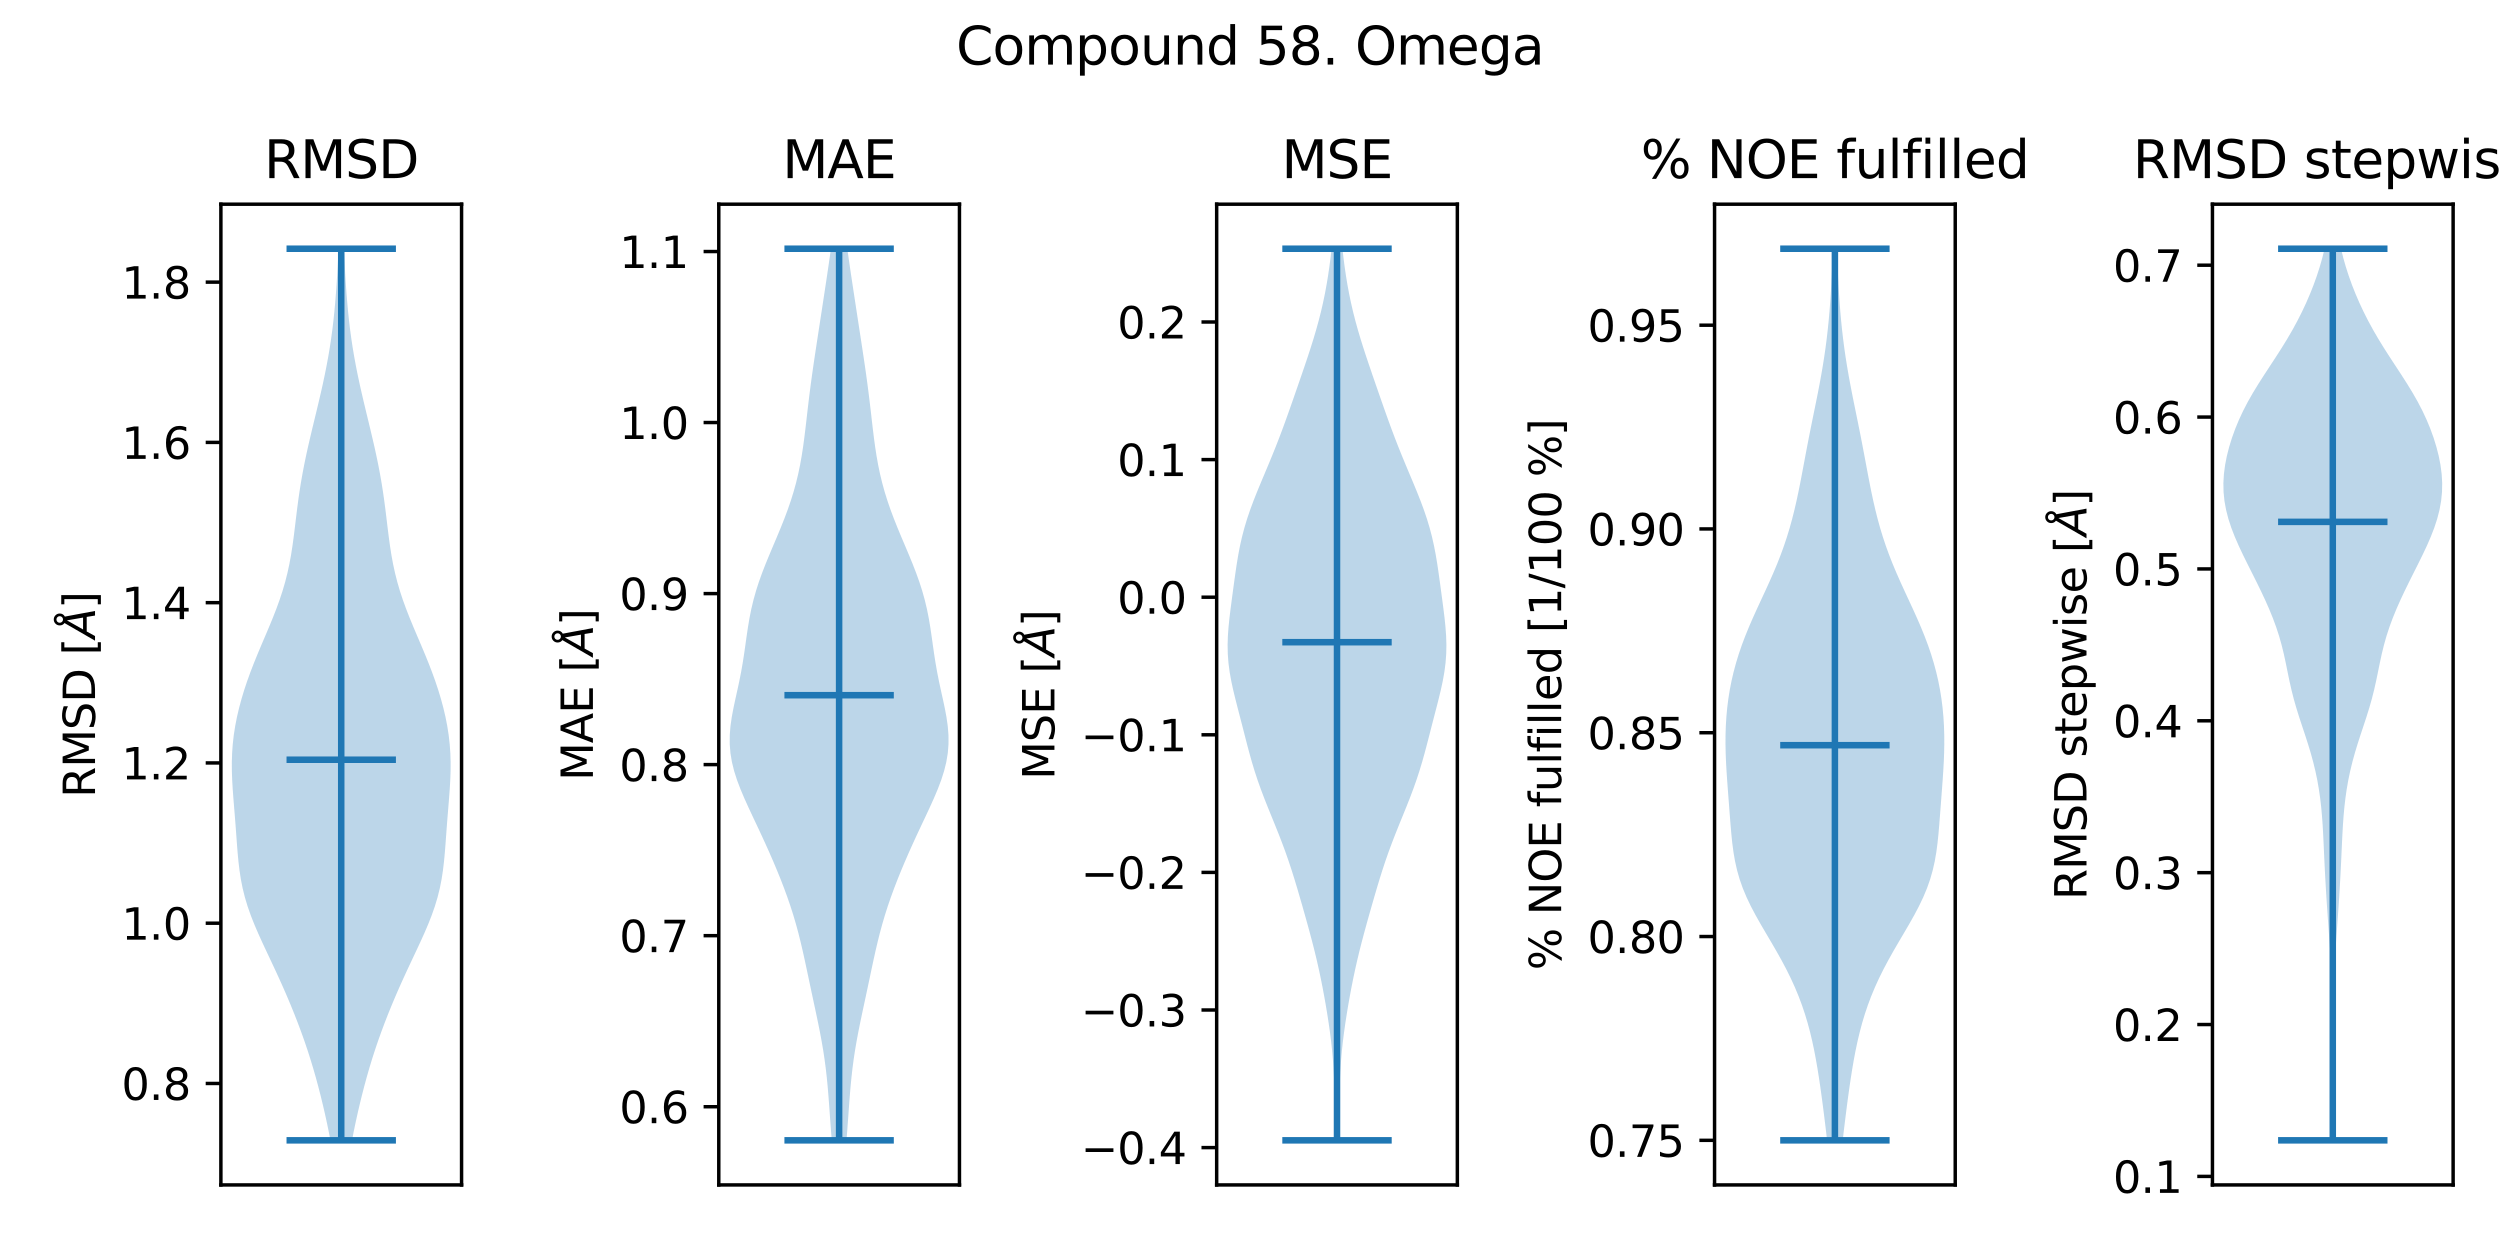 <?xml version="1.0" encoding="utf-8" standalone="no"?>
<!DOCTYPE svg PUBLIC "-//W3C//DTD SVG 1.1//EN"
  "http://www.w3.org/Graphics/SVG/1.1/DTD/svg11.dtd">
<svg xmlns:xlink="http://www.w3.org/1999/xlink" width="576pt" height="288pt" viewBox="0 0 576 288" xmlns="http://www.w3.org/2000/svg" version="1.1">
 <defs>
  <style type="text/css">*{stroke-linejoin: round; stroke-linecap: butt}</style>
 </defs>
 <g id="figure_1">
  <g id="patch_1">
   <path d="M 0 288 
L 576 288 
L 576 0 
L 0 0 
z
" style="fill: #ffffff"/>
  </g>
  <g id="axes_1">
   <g id="patch_2">
    <path d="M 50.892 273.007 
L 106.344 273.007 
L 106.344 47.04 
L 50.892 47.04 
z
" style="fill: #ffffff"/>
   </g>
   <g id="PolyCollection_1">
    <path d="M 81.102 262.736 
L 76.135 262.736 
L 75.729 260.661 
L 75.297 258.586 
L 74.84 256.511 
L 74.358 254.436 
L 73.851 252.361 
L 73.316 250.286 
L 72.753 248.211 
L 72.157 246.136 
L 71.527 244.061 
L 70.862 241.986 
L 70.16 239.911 
L 69.421 237.836 
L 68.646 235.761 
L 67.837 233.686 
L 66.995 231.611 
L 66.121 229.536 
L 65.217 227.461 
L 64.285 225.386 
L 63.328 223.311 
L 62.355 221.236 
L 61.376 219.161 
L 60.407 217.086 
L 59.468 215.011 
L 58.579 212.936 
L 57.762 210.861 
L 57.036 208.786 
L 56.414 206.711 
L 55.9 204.636 
L 55.491 202.561 
L 55.173 200.486 
L 54.93 198.411 
L 54.738 196.336 
L 54.576 194.261 
L 54.424 192.186 
L 54.27 190.111 
L 54.107 188.036 
L 53.938 185.961 
L 53.77 183.886 
L 53.617 181.811 
L 53.495 179.736 
L 53.422 177.661 
L 53.413 175.586 
L 53.479 173.511 
L 53.629 171.436 
L 53.865 169.361 
L 54.187 167.286 
L 54.592 165.211 
L 55.076 163.136 
L 55.634 161.061 
L 56.261 158.986 
L 56.953 156.911 
L 57.704 154.836 
L 58.506 152.761 
L 59.35 150.686 
L 60.222 148.611 
L 61.108 146.536 
L 61.987 144.461 
L 62.843 142.386 
L 63.656 140.311 
L 64.41 138.236 
L 65.094 136.161 
L 65.7 134.086 
L 66.226 132.011 
L 66.675 129.936 
L 67.057 127.861 
L 67.382 125.786 
L 67.666 123.711 
L 67.924 121.636 
L 68.173 119.561 
L 68.427 117.486 
L 68.697 115.411 
L 68.993 113.336 
L 69.321 111.261 
L 69.684 109.186 
L 70.081 107.111 
L 70.509 105.036 
L 70.965 102.961 
L 71.442 100.886 
L 71.935 98.811 
L 72.436 96.736 
L 72.938 94.661 
L 73.434 92.586 
L 73.918 90.511 
L 74.384 88.436 
L 74.826 86.361 
L 75.24 84.286 
L 75.623 82.211 
L 75.972 80.136 
L 76.287 78.061 
L 76.568 75.986 
L 76.816 73.911 
L 77.035 71.836 
L 77.226 69.761 
L 77.394 67.686 
L 77.542 65.611 
L 77.674 63.536 
L 77.792 61.461 
L 77.899 59.386 
L 77.997 57.311 
L 79.24 57.311 
L 79.24 57.311 
L 79.337 59.386 
L 79.444 61.461 
L 79.562 63.536 
L 79.694 65.611 
L 79.842 67.686 
L 80.011 69.761 
L 80.202 71.836 
L 80.42 73.911 
L 80.669 75.986 
L 80.949 78.061 
L 81.264 80.136 
L 81.613 82.211 
L 81.996 84.286 
L 82.41 86.361 
L 82.853 88.436 
L 83.319 90.511 
L 83.803 92.586 
L 84.299 94.661 
L 84.801 96.736 
L 85.302 98.811 
L 85.794 100.886 
L 86.271 102.961 
L 86.727 105.036 
L 87.156 107.111 
L 87.553 109.186 
L 87.915 111.261 
L 88.243 113.336 
L 88.539 115.411 
L 88.81 117.486 
L 89.063 119.561 
L 89.312 121.636 
L 89.571 123.711 
L 89.855 125.786 
L 90.18 127.861 
L 90.561 129.936 
L 91.011 132.011 
L 91.537 134.086 
L 92.142 136.161 
L 92.826 138.236 
L 93.581 140.311 
L 94.394 142.386 
L 95.249 144.461 
L 96.129 146.536 
L 97.014 148.611 
L 97.887 150.686 
L 98.73 152.761 
L 99.533 154.836 
L 100.283 156.911 
L 100.975 158.986 
L 101.603 161.061 
L 102.161 163.136 
L 102.645 165.211 
L 103.05 167.286 
L 103.372 169.361 
L 103.608 171.436 
L 103.757 173.511 
L 103.823 175.586 
L 103.814 177.661 
L 103.741 179.736 
L 103.62 181.811 
L 103.467 183.886 
L 103.299 185.961 
L 103.129 188.036 
L 102.967 190.111 
L 102.812 192.186 
L 102.661 194.261 
L 102.499 196.336 
L 102.307 198.411 
L 102.063 200.486 
L 101.746 202.561 
L 101.336 204.636 
L 100.822 206.711 
L 100.2 208.786 
L 99.474 210.861 
L 98.658 212.936 
L 97.769 215.011 
L 96.829 217.086 
L 95.86 219.161 
L 94.881 221.236 
L 93.908 223.311 
L 92.952 225.386 
L 92.02 227.461 
L 91.115 229.536 
L 90.241 231.611 
L 89.399 233.686 
L 88.59 235.761 
L 87.816 237.836 
L 87.077 239.911 
L 86.375 241.986 
L 85.709 244.061 
L 85.079 246.136 
L 84.484 248.211 
L 83.92 250.286 
L 83.386 252.361 
L 82.879 254.436 
L 82.397 256.511 
L 81.94 258.586 
L 81.507 260.661 
L 81.102 262.736 
z
" clip-path="url(#p1ab5308713)" style="fill: #1f77b4; fill-opacity: 0.3"/>
   </g>
   <g id="matplotlib.axis_1">
    <g id="ytick_1">
     <g id="line2d_1">
      <defs>
       <path id="ma980ec1af5" d="M 0 0 
L -3.5 0 
" style="stroke: #000000; stroke-width: 0.8"/>
      </defs>
      <g>
       <use xlink:href="#ma980ec1af5" x="50.892" y="249.629" style="stroke: #000000; stroke-width: 0.8"/>
      </g>
     </g>
     <g id="text_1">
      <!-- 0.8 -->
      <g transform="translate(27.989 253.428)scale(0.1 -0.1)">
       <defs>
        <path id="DejaVuSans-30" d="M 2034 4250 
Q 1547 4250 1301 3770 
Q 1056 3291 1056 2328 
Q 1056 1369 1301 889 
Q 1547 409 2034 409 
Q 2525 409 2770 889 
Q 3016 1369 3016 2328 
Q 3016 3291 2770 3770 
Q 2525 4250 2034 4250 
z
M 2034 4750 
Q 2819 4750 3233 4129 
Q 3647 3509 3647 2328 
Q 3647 1150 3233 529 
Q 2819 -91 2034 -91 
Q 1250 -91 836 529 
Q 422 1150 422 2328 
Q 422 3509 836 4129 
Q 1250 4750 2034 4750 
z
" transform="scale(0.016)"/>
        <path id="DejaVuSans-2e" d="M 684 794 
L 1344 794 
L 1344 0 
L 684 0 
L 684 794 
z
" transform="scale(0.016)"/>
        <path id="DejaVuSans-38" d="M 2034 2216 
Q 1584 2216 1326 1975 
Q 1069 1734 1069 1313 
Q 1069 891 1326 650 
Q 1584 409 2034 409 
Q 2484 409 2743 651 
Q 3003 894 3003 1313 
Q 3003 1734 2745 1975 
Q 2488 2216 2034 2216 
z
M 1403 2484 
Q 997 2584 770 2862 
Q 544 3141 544 3541 
Q 544 4100 942 4425 
Q 1341 4750 2034 4750 
Q 2731 4750 3128 4425 
Q 3525 4100 3525 3541 
Q 3525 3141 3298 2862 
Q 3072 2584 2669 2484 
Q 3125 2378 3379 2068 
Q 3634 1759 3634 1313 
Q 3634 634 3220 271 
Q 2806 -91 2034 -91 
Q 1263 -91 848 271 
Q 434 634 434 1313 
Q 434 1759 690 2068 
Q 947 2378 1403 2484 
z
M 1172 3481 
Q 1172 3119 1398 2916 
Q 1625 2713 2034 2713 
Q 2441 2713 2670 2916 
Q 2900 3119 2900 3481 
Q 2900 3844 2670 4047 
Q 2441 4250 2034 4250 
Q 1625 4250 1398 4047 
Q 1172 3844 1172 3481 
z
" transform="scale(0.016)"/>
       </defs>
       <use xlink:href="#DejaVuSans-30"/>
       <use xlink:href="#DejaVuSans-2e" x="63.623"/>
       <use xlink:href="#DejaVuSans-38" x="95.41"/>
      </g>
     </g>
    </g>
    <g id="ytick_2">
     <g id="line2d_2">
      <g>
       <use xlink:href="#ma980ec1af5" x="50.892" y="212.704" style="stroke: #000000; stroke-width: 0.8"/>
      </g>
     </g>
     <g id="text_2">
      <!-- 1.0 -->
      <g transform="translate(27.989 216.503)scale(0.1 -0.1)">
       <defs>
        <path id="DejaVuSans-31" d="M 794 531 
L 1825 531 
L 1825 4091 
L 703 3866 
L 703 4441 
L 1819 4666 
L 2450 4666 
L 2450 531 
L 3481 531 
L 3481 0 
L 794 0 
L 794 531 
z
" transform="scale(0.016)"/>
       </defs>
       <use xlink:href="#DejaVuSans-31"/>
       <use xlink:href="#DejaVuSans-2e" x="63.623"/>
       <use xlink:href="#DejaVuSans-30" x="95.41"/>
      </g>
     </g>
    </g>
    <g id="ytick_3">
     <g id="line2d_3">
      <g>
       <use xlink:href="#ma980ec1af5" x="50.892" y="175.779" style="stroke: #000000; stroke-width: 0.8"/>
      </g>
     </g>
     <g id="text_3">
      <!-- 1.2 -->
      <g transform="translate(27.989 179.578)scale(0.1 -0.1)">
       <defs>
        <path id="DejaVuSans-32" d="M 1228 531 
L 3431 531 
L 3431 0 
L 469 0 
L 469 531 
Q 828 903 1448 1529 
Q 2069 2156 2228 2338 
Q 2531 2678 2651 2914 
Q 2772 3150 2772 3378 
Q 2772 3750 2511 3984 
Q 2250 4219 1831 4219 
Q 1534 4219 1204 4116 
Q 875 4013 500 3803 
L 500 4441 
Q 881 4594 1212 4672 
Q 1544 4750 1819 4750 
Q 2544 4750 2975 4387 
Q 3406 4025 3406 3419 
Q 3406 3131 3298 2873 
Q 3191 2616 2906 2266 
Q 2828 2175 2409 1742 
Q 1991 1309 1228 531 
z
" transform="scale(0.016)"/>
       </defs>
       <use xlink:href="#DejaVuSans-31"/>
       <use xlink:href="#DejaVuSans-2e" x="63.623"/>
       <use xlink:href="#DejaVuSans-32" x="95.41"/>
      </g>
     </g>
    </g>
    <g id="ytick_4">
     <g id="line2d_4">
      <g>
       <use xlink:href="#ma980ec1af5" x="50.892" y="138.854" style="stroke: #000000; stroke-width: 0.8"/>
      </g>
     </g>
     <g id="text_4">
      <!-- 1.4 -->
      <g transform="translate(27.989 142.653)scale(0.1 -0.1)">
       <defs>
        <path id="DejaVuSans-34" d="M 2419 4116 
L 825 1625 
L 2419 1625 
L 2419 4116 
z
M 2253 4666 
L 3047 4666 
L 3047 1625 
L 3713 1625 
L 3713 1100 
L 3047 1100 
L 3047 0 
L 2419 0 
L 2419 1100 
L 313 1100 
L 313 1709 
L 2253 4666 
z
" transform="scale(0.016)"/>
       </defs>
       <use xlink:href="#DejaVuSans-31"/>
       <use xlink:href="#DejaVuSans-2e" x="63.623"/>
       <use xlink:href="#DejaVuSans-34" x="95.41"/>
      </g>
     </g>
    </g>
    <g id="ytick_5">
     <g id="line2d_5">
      <g>
       <use xlink:href="#ma980ec1af5" x="50.892" y="101.928" style="stroke: #000000; stroke-width: 0.8"/>
      </g>
     </g>
     <g id="text_5">
      <!-- 1.6 -->
      <g transform="translate(27.989 105.728)scale(0.1 -0.1)">
       <defs>
        <path id="DejaVuSans-36" d="M 2113 2584 
Q 1688 2584 1439 2293 
Q 1191 2003 1191 1497 
Q 1191 994 1439 701 
Q 1688 409 2113 409 
Q 2538 409 2786 701 
Q 3034 994 3034 1497 
Q 3034 2003 2786 2293 
Q 2538 2584 2113 2584 
z
M 3366 4563 
L 3366 3988 
Q 3128 4100 2886 4159 
Q 2644 4219 2406 4219 
Q 1781 4219 1451 3797 
Q 1122 3375 1075 2522 
Q 1259 2794 1537 2939 
Q 1816 3084 2150 3084 
Q 2853 3084 3261 2657 
Q 3669 2231 3669 1497 
Q 3669 778 3244 343 
Q 2819 -91 2113 -91 
Q 1303 -91 875 529 
Q 447 1150 447 2328 
Q 447 3434 972 4092 
Q 1497 4750 2381 4750 
Q 2619 4750 2861 4703 
Q 3103 4656 3366 4563 
z
" transform="scale(0.016)"/>
       </defs>
       <use xlink:href="#DejaVuSans-31"/>
       <use xlink:href="#DejaVuSans-2e" x="63.623"/>
       <use xlink:href="#DejaVuSans-36" x="95.41"/>
      </g>
     </g>
    </g>
    <g id="ytick_6">
     <g id="line2d_6">
      <g>
       <use xlink:href="#ma980ec1af5" x="50.892" y="65.003" style="stroke: #000000; stroke-width: 0.8"/>
      </g>
     </g>
     <g id="text_6">
      <!-- 1.8 -->
      <g transform="translate(27.989 68.802)scale(0.1 -0.1)">
       <use xlink:href="#DejaVuSans-31"/>
       <use xlink:href="#DejaVuSans-2e" x="63.623"/>
       <use xlink:href="#DejaVuSans-38" x="95.41"/>
      </g>
     </g>
    </g>
    <g id="text_7">
     <!-- RMSD [$\AA$] -->
     <g transform="translate(21.91 183.773)rotate(-90)scale(0.1 -0.1)">
      <defs>
       <path id="DejaVuSans-52" d="M 2841 2188 
Q 3044 2119 3236 1894 
Q 3428 1669 3622 1275 
L 4263 0 
L 3584 0 
L 2988 1197 
Q 2756 1666 2539 1819 
Q 2322 1972 1947 1972 
L 1259 1972 
L 1259 0 
L 628 0 
L 628 4666 
L 2053 4666 
Q 2853 4666 3247 4331 
Q 3641 3997 3641 3322 
Q 3641 2881 3436 2590 
Q 3231 2300 2841 2188 
z
M 1259 4147 
L 1259 2491 
L 2053 2491 
Q 2509 2491 2742 2702 
Q 2975 2913 2975 3322 
Q 2975 3731 2742 3939 
Q 2509 4147 2053 4147 
L 1259 4147 
z
" transform="scale(0.016)"/>
       <path id="DejaVuSans-4d" d="M 628 4666 
L 1569 4666 
L 2759 1491 
L 3956 4666 
L 4897 4666 
L 4897 0 
L 4281 0 
L 4281 4097 
L 3078 897 
L 2444 897 
L 1241 4097 
L 1241 0 
L 628 0 
L 628 4666 
z
" transform="scale(0.016)"/>
       <path id="DejaVuSans-53" d="M 3425 4513 
L 3425 3897 
Q 3066 4069 2747 4153 
Q 2428 4238 2131 4238 
Q 1616 4238 1336 4038 
Q 1056 3838 1056 3469 
Q 1056 3159 1242 3001 
Q 1428 2844 1947 2747 
L 2328 2669 
Q 3034 2534 3370 2195 
Q 3706 1856 3706 1288 
Q 3706 609 3251 259 
Q 2797 -91 1919 -91 
Q 1588 -91 1214 -16 
Q 841 59 441 206 
L 441 856 
Q 825 641 1194 531 
Q 1563 422 1919 422 
Q 2459 422 2753 634 
Q 3047 847 3047 1241 
Q 3047 1584 2836 1778 
Q 2625 1972 2144 2069 
L 1759 2144 
Q 1053 2284 737 2584 
Q 422 2884 422 3419 
Q 422 4038 858 4394 
Q 1294 4750 2059 4750 
Q 2388 4750 2728 4690 
Q 3069 4631 3425 4513 
z
" transform="scale(0.016)"/>
       <path id="DejaVuSans-44" d="M 1259 4147 
L 1259 519 
L 2022 519 
Q 2988 519 3436 956 
Q 3884 1394 3884 2338 
Q 3884 3275 3436 3711 
Q 2988 4147 2022 4147 
L 1259 4147 
z
M 628 4666 
L 1925 4666 
Q 3281 4666 3915 4102 
Q 4550 3538 4550 2338 
Q 4550 1131 3912 565 
Q 3275 0 1925 0 
L 628 0 
L 628 4666 
z
" transform="scale(0.016)"/>
       <path id="DejaVuSans-20" transform="scale(0.016)"/>
       <path id="DejaVuSans-5b" d="M 550 4863 
L 1875 4863 
L 1875 4416 
L 1125 4416 
L 1125 -397 
L 1875 -397 
L 1875 -844 
L 550 -844 
L 550 4863 
z
" transform="scale(0.016)"/>
       <path id="DejaVuSans-Oblique-c5" d="M 3188 5081 
Q 3188 5278 3048 5417 
Q 2909 5556 2713 5556 
Q 2513 5556 2377 5420 
Q 2241 5284 2241 5081 
Q 2241 4884 2377 4746 
Q 2513 4609 2713 4609 
Q 2909 4609 3048 4746 
Q 3188 4884 3188 5081 
z
M 2203 4397 
Q 2034 4513 1945 4689 
Q 1856 4866 1856 5081 
Q 1856 5438 2106 5689 
Q 2356 5941 2713 5941 
Q 3069 5941 3320 5689 
Q 3572 5438 3572 5081 
Q 3572 4834 3458 4643 
Q 3344 4453 3128 4341 
L 3938 0 
L 3278 0 
L 3084 1197 
L 984 1197 
L 325 0 
L -341 0 
L 2203 4397 
z
M 2584 4044 
L 1275 1722 
L 2988 1722 
L 2584 4044 
z
" transform="scale(0.016)"/>
       <path id="DejaVuSans-5d" d="M 1947 4863 
L 1947 -844 
L 622 -844 
L 622 -397 
L 1369 -397 
L 1369 4416 
L 622 4416 
L 622 4863 
L 1947 4863 
z
" transform="scale(0.016)"/>
      </defs>
      <use xlink:href="#DejaVuSans-52" transform="translate(0 0.172)"/>
      <use xlink:href="#DejaVuSans-4d" transform="translate(69.482 0.172)"/>
      <use xlink:href="#DejaVuSans-53" transform="translate(155.762 0.172)"/>
      <use xlink:href="#DejaVuSans-44" transform="translate(219.238 0.172)"/>
      <use xlink:href="#DejaVuSans-20" transform="translate(296.24 0.172)"/>
      <use xlink:href="#DejaVuSans-5b" transform="translate(328.027 0.172)"/>
      <use xlink:href="#DejaVuSans-Oblique-c5" transform="translate(367.041 0.172)"/>
      <use xlink:href="#DejaVuSans-5d" transform="translate(435.449 0.172)"/>
     </g>
    </g>
   </g>
   <g id="LineCollection_1">
    <path d="M 66.016 175.043 
L 91.221 175.043 
" clip-path="url(#p1ab5308713)" style="fill: none; stroke: #1f77b4; stroke-width: 1.5"/>
   </g>
   <g id="LineCollection_2">
    <path d="M 66.016 57.311 
L 91.221 57.311 
" clip-path="url(#p1ab5308713)" style="fill: none; stroke: #1f77b4; stroke-width: 1.5"/>
   </g>
   <g id="LineCollection_3">
    <path d="M 66.016 262.736 
L 91.221 262.736 
" clip-path="url(#p1ab5308713)" style="fill: none; stroke: #1f77b4; stroke-width: 1.5"/>
   </g>
   <g id="LineCollection_4">
    <path d="M 78.618 262.736 
L 78.618 57.311 
" clip-path="url(#p1ab5308713)" style="fill: none; stroke: #1f77b4; stroke-width: 1.5"/>
   </g>
   <g id="patch_3">
    <path d="M 50.892 273.007 
L 50.892 47.04 
" style="fill: none; stroke: #000000; stroke-width: 0.8; stroke-linejoin: miter; stroke-linecap: square"/>
   </g>
   <g id="patch_4">
    <path d="M 106.344 273.007 
L 106.344 47.04 
" style="fill: none; stroke: #000000; stroke-width: 0.8; stroke-linejoin: miter; stroke-linecap: square"/>
   </g>
   <g id="patch_5">
    <path d="M 50.892 273.007 
L 106.344 273.007 
" style="fill: none; stroke: #000000; stroke-width: 0.8; stroke-linejoin: miter; stroke-linecap: square"/>
   </g>
   <g id="patch_6">
    <path d="M 50.892 47.04 
L 106.344 47.04 
" style="fill: none; stroke: #000000; stroke-width: 0.8; stroke-linejoin: miter; stroke-linecap: square"/>
   </g>
   <g id="text_8">
    <!-- RMSD -->
    <g transform="translate(60.843 41.04)scale(0.12 -0.12)">
     <use xlink:href="#DejaVuSans-52"/>
     <use xlink:href="#DejaVuSans-4d" x="69.482"/>
     <use xlink:href="#DejaVuSans-53" x="155.762"/>
     <use xlink:href="#DejaVuSans-44" x="219.238"/>
    </g>
   </g>
  </g>
  <g id="axes_2">
   <g id="patch_7">
    <path d="M 165.607 273.007 
L 221.058 273.007 
L 221.058 47.04 
L 165.607 47.04 
z
" style="fill: #ffffff"/>
   </g>
   <g id="PolyCollection_2">
    <path d="M 195.029 262.736 
L 191.636 262.736 
L 191.473 260.661 
L 191.319 258.586 
L 191.17 256.511 
L 191.02 254.436 
L 190.863 252.361 
L 190.688 250.286 
L 190.487 248.211 
L 190.252 246.136 
L 189.978 244.061 
L 189.663 241.986 
L 189.309 239.911 
L 188.92 237.836 
L 188.504 235.761 
L 188.071 233.686 
L 187.628 231.611 
L 187.183 229.536 
L 186.74 227.461 
L 186.301 225.386 
L 185.862 223.311 
L 185.418 221.236 
L 184.959 219.161 
L 184.474 217.086 
L 183.956 215.011 
L 183.394 212.936 
L 182.783 210.861 
L 182.121 208.786 
L 181.409 206.711 
L 180.649 204.636 
L 179.846 202.561 
L 179.004 200.486 
L 178.129 198.411 
L 177.224 196.336 
L 176.291 194.261 
L 175.335 192.186 
L 174.363 190.111 
L 173.384 188.036 
L 172.415 185.961 
L 171.478 183.886 
L 170.601 181.811 
L 169.815 179.736 
L 169.151 177.661 
L 168.637 175.586 
L 168.293 173.511 
L 168.127 171.436 
L 168.136 169.361 
L 168.303 167.286 
L 168.599 165.211 
L 168.989 163.136 
L 169.433 161.061 
L 169.893 158.986 
L 170.339 156.911 
L 170.75 154.836 
L 171.116 152.761 
L 171.44 150.686 
L 171.737 148.611 
L 172.027 146.536 
L 172.336 144.461 
L 172.687 142.386 
L 173.102 140.311 
L 173.597 138.236 
L 174.177 136.161 
L 174.843 134.086 
L 175.586 132.011 
L 176.393 129.936 
L 177.245 127.861 
L 178.121 125.786 
L 179 123.711 
L 179.863 121.636 
L 180.692 119.561 
L 181.47 117.486 
L 182.187 115.411 
L 182.834 113.336 
L 183.408 111.261 
L 183.908 109.186 
L 184.34 107.111 
L 184.711 105.036 
L 185.03 102.961 
L 185.311 100.886 
L 185.566 98.811 
L 185.808 96.736 
L 186.046 94.661 
L 186.29 92.586 
L 186.545 90.511 
L 186.815 88.436 
L 187.098 86.361 
L 187.395 84.286 
L 187.701 82.211 
L 188.014 80.136 
L 188.331 78.061 
L 188.649 75.986 
L 188.968 73.911 
L 189.286 71.836 
L 189.603 69.761 
L 189.919 67.686 
L 190.234 65.611 
L 190.546 63.536 
L 190.853 61.461 
L 191.153 59.386 
L 191.442 57.311 
L 195.223 57.311 
L 195.223 57.311 
L 195.512 59.386 
L 195.812 61.461 
L 196.119 63.536 
L 196.431 65.611 
L 196.746 67.686 
L 197.062 69.761 
L 197.379 71.836 
L 197.697 73.911 
L 198.015 75.986 
L 198.334 78.061 
L 198.65 80.136 
L 198.964 82.211 
L 199.27 84.286 
L 199.566 86.361 
L 199.85 88.436 
L 200.119 90.511 
L 200.374 92.586 
L 200.618 94.661 
L 200.857 96.736 
L 201.098 98.811 
L 201.353 100.886 
L 201.634 102.961 
L 201.954 105.036 
L 202.324 107.111 
L 202.756 109.186 
L 203.257 111.261 
L 203.83 113.336 
L 204.478 115.411 
L 205.194 117.486 
L 205.973 119.561 
L 206.801 121.636 
L 207.664 123.711 
L 208.544 125.786 
L 209.42 127.861 
L 210.272 129.936 
L 211.078 132.011 
L 211.821 134.086 
L 212.487 136.161 
L 213.068 138.236 
L 213.562 140.311 
L 213.978 142.386 
L 214.329 144.461 
L 214.637 146.536 
L 214.927 148.611 
L 215.224 150.686 
L 215.549 152.761 
L 215.915 154.836 
L 216.325 156.911 
L 216.771 158.986 
L 217.231 161.061 
L 217.675 163.136 
L 218.065 165.211 
L 218.361 167.286 
L 218.528 169.361 
L 218.537 171.436 
L 218.372 173.511 
L 218.028 175.586 
L 217.513 177.661 
L 216.85 179.736 
L 216.063 181.811 
L 215.186 183.886 
L 214.25 185.961 
L 213.281 188.036 
L 212.302 190.111 
L 211.329 192.186 
L 210.373 194.261 
L 209.441 196.336 
L 208.535 198.411 
L 207.66 200.486 
L 206.819 202.561 
L 206.016 204.636 
L 205.256 206.711 
L 204.543 208.786 
L 203.882 210.861 
L 203.271 212.936 
L 202.709 215.011 
L 202.19 217.086 
L 201.706 219.161 
L 201.247 221.236 
L 200.802 223.311 
L 200.363 225.386 
L 199.924 227.461 
L 199.482 229.536 
L 199.037 231.611 
L 198.594 233.686 
L 198.16 235.761 
L 197.744 237.836 
L 197.356 239.911 
L 197.001 241.986 
L 196.686 244.061 
L 196.413 246.136 
L 196.178 248.211 
L 195.977 250.286 
L 195.802 252.361 
L 195.644 254.436 
L 195.495 256.511 
L 195.345 258.586 
L 195.191 260.661 
L 195.029 262.736 
z
" clip-path="url(#p049c06ae31)" style="fill: #1f77b4; fill-opacity: 0.3"/>
   </g>
   <g id="matplotlib.axis_2">
    <g id="ytick_7">
     <g id="line2d_7">
      <g>
       <use xlink:href="#ma980ec1af5" x="165.607" y="254.985" style="stroke: #000000; stroke-width: 0.8"/>
      </g>
     </g>
     <g id="text_9">
      <!-- 0.6 -->
      <g transform="translate(142.703 258.784)scale(0.1 -0.1)">
       <use xlink:href="#DejaVuSans-30"/>
       <use xlink:href="#DejaVuSans-2e" x="63.623"/>
       <use xlink:href="#DejaVuSans-36" x="95.41"/>
      </g>
     </g>
    </g>
    <g id="ytick_8">
     <g id="line2d_8">
      <g>
       <use xlink:href="#ma980ec1af5" x="165.607" y="215.577" style="stroke: #000000; stroke-width: 0.8"/>
      </g>
     </g>
     <g id="text_10">
      <!-- 0.7 -->
      <g transform="translate(142.703 219.376)scale(0.1 -0.1)">
       <defs>
        <path id="DejaVuSans-37" d="M 525 4666 
L 3525 4666 
L 3525 4397 
L 1831 0 
L 1172 0 
L 2766 4134 
L 525 4134 
L 525 4666 
z
" transform="scale(0.016)"/>
       </defs>
       <use xlink:href="#DejaVuSans-30"/>
       <use xlink:href="#DejaVuSans-2e" x="63.623"/>
       <use xlink:href="#DejaVuSans-37" x="95.41"/>
      </g>
     </g>
    </g>
    <g id="ytick_9">
     <g id="line2d_9">
      <g>
       <use xlink:href="#ma980ec1af5" x="165.607" y="176.169" style="stroke: #000000; stroke-width: 0.8"/>
      </g>
     </g>
     <g id="text_11">
      <!-- 0.8 -->
      <g transform="translate(142.703 179.969)scale(0.1 -0.1)">
       <use xlink:href="#DejaVuSans-30"/>
       <use xlink:href="#DejaVuSans-2e" x="63.623"/>
       <use xlink:href="#DejaVuSans-38" x="95.41"/>
      </g>
     </g>
    </g>
    <g id="ytick_10">
     <g id="line2d_10">
      <g>
       <use xlink:href="#ma980ec1af5" x="165.607" y="136.762" style="stroke: #000000; stroke-width: 0.8"/>
      </g>
     </g>
     <g id="text_12">
      <!-- 0.9 -->
      <g transform="translate(142.703 140.561)scale(0.1 -0.1)">
       <defs>
        <path id="DejaVuSans-39" d="M 703 97 
L 703 672 
Q 941 559 1184 500 
Q 1428 441 1663 441 
Q 2288 441 2617 861 
Q 2947 1281 2994 2138 
Q 2813 1869 2534 1725 
Q 2256 1581 1919 1581 
Q 1219 1581 811 2004 
Q 403 2428 403 3163 
Q 403 3881 828 4315 
Q 1253 4750 1959 4750 
Q 2769 4750 3195 4129 
Q 3622 3509 3622 2328 
Q 3622 1225 3098 567 
Q 2575 -91 1691 -91 
Q 1453 -91 1209 -44 
Q 966 3 703 97 
z
M 1959 2075 
Q 2384 2075 2632 2365 
Q 2881 2656 2881 3163 
Q 2881 3666 2632 3958 
Q 2384 4250 1959 4250 
Q 1534 4250 1286 3958 
Q 1038 3666 1038 3163 
Q 1038 2656 1286 2365 
Q 1534 2075 1959 2075 
z
" transform="scale(0.016)"/>
       </defs>
       <use xlink:href="#DejaVuSans-30"/>
       <use xlink:href="#DejaVuSans-2e" x="63.623"/>
       <use xlink:href="#DejaVuSans-39" x="95.41"/>
      </g>
     </g>
    </g>
    <g id="ytick_11">
     <g id="line2d_11">
      <g>
       <use xlink:href="#ma980ec1af5" x="165.607" y="97.354" style="stroke: #000000; stroke-width: 0.8"/>
      </g>
     </g>
     <g id="text_13">
      <!-- 1.0 -->
      <g transform="translate(142.703 101.153)scale(0.1 -0.1)">
       <use xlink:href="#DejaVuSans-31"/>
       <use xlink:href="#DejaVuSans-2e" x="63.623"/>
       <use xlink:href="#DejaVuSans-30" x="95.41"/>
      </g>
     </g>
    </g>
    <g id="ytick_12">
     <g id="line2d_12">
      <g>
       <use xlink:href="#ma980ec1af5" x="165.607" y="57.947" style="stroke: #000000; stroke-width: 0.8"/>
      </g>
     </g>
     <g id="text_14">
      <!-- 1.1 -->
      <g transform="translate(142.703 61.746)scale(0.1 -0.1)">
       <use xlink:href="#DejaVuSans-31"/>
       <use xlink:href="#DejaVuSans-2e" x="63.623"/>
       <use xlink:href="#DejaVuSans-31" x="95.41"/>
      </g>
     </g>
    </g>
    <g id="text_15">
     <!-- MAE [$\AA$] -->
     <g transform="translate(136.624 179.873)rotate(-90)scale(0.1 -0.1)">
      <defs>
       <path id="DejaVuSans-41" d="M 2188 4044 
L 1331 1722 
L 3047 1722 
L 2188 4044 
z
M 1831 4666 
L 2547 4666 
L 4325 0 
L 3669 0 
L 3244 1197 
L 1141 1197 
L 716 0 
L 50 0 
L 1831 4666 
z
" transform="scale(0.016)"/>
       <path id="DejaVuSans-45" d="M 628 4666 
L 3578 4666 
L 3578 4134 
L 1259 4134 
L 1259 2753 
L 3481 2753 
L 3481 2222 
L 1259 2222 
L 1259 531 
L 3634 531 
L 3634 0 
L 628 0 
L 628 4666 
z
" transform="scale(0.016)"/>
      </defs>
      <use xlink:href="#DejaVuSans-4d" transform="translate(0 0.172)"/>
      <use xlink:href="#DejaVuSans-41" transform="translate(86.279 0.172)"/>
      <use xlink:href="#DejaVuSans-45" transform="translate(154.688 0.172)"/>
      <use xlink:href="#DejaVuSans-20" transform="translate(217.871 0.172)"/>
      <use xlink:href="#DejaVuSans-5b" transform="translate(249.658 0.172)"/>
      <use xlink:href="#DejaVuSans-Oblique-c5" transform="translate(288.672 0.172)"/>
      <use xlink:href="#DejaVuSans-5d" transform="translate(357.08 0.172)"/>
     </g>
    </g>
   </g>
   <g id="LineCollection_5">
    <path d="M 180.73 160.169 
L 205.935 160.169 
" clip-path="url(#p049c06ae31)" style="fill: none; stroke: #1f77b4; stroke-width: 1.5"/>
   </g>
   <g id="LineCollection_6">
    <path d="M 180.73 57.311 
L 205.935 57.311 
" clip-path="url(#p049c06ae31)" style="fill: none; stroke: #1f77b4; stroke-width: 1.5"/>
   </g>
   <g id="LineCollection_7">
    <path d="M 180.73 262.736 
L 205.935 262.736 
" clip-path="url(#p049c06ae31)" style="fill: none; stroke: #1f77b4; stroke-width: 1.5"/>
   </g>
   <g id="LineCollection_8">
    <path d="M 193.332 262.736 
L 193.332 57.311 
" clip-path="url(#p049c06ae31)" style="fill: none; stroke: #1f77b4; stroke-width: 1.5"/>
   </g>
   <g id="patch_8">
    <path d="M 165.607 273.007 
L 165.607 47.04 
" style="fill: none; stroke: #000000; stroke-width: 0.8; stroke-linejoin: miter; stroke-linecap: square"/>
   </g>
   <g id="patch_9">
    <path d="M 221.058 273.007 
L 221.058 47.04 
" style="fill: none; stroke: #000000; stroke-width: 0.8; stroke-linejoin: miter; stroke-linecap: square"/>
   </g>
   <g id="patch_10">
    <path d="M 165.607 273.007 
L 221.058 273.007 
" style="fill: none; stroke: #000000; stroke-width: 0.8; stroke-linejoin: miter; stroke-linecap: square"/>
   </g>
   <g id="patch_11">
    <path d="M 165.607 47.04 
L 221.058 47.04 
" style="fill: none; stroke: #000000; stroke-width: 0.8; stroke-linejoin: miter; stroke-linecap: square"/>
   </g>
   <g id="text_16">
    <!-- MAE -->
    <g transform="translate(180.26 41.04)scale(0.12 -0.12)">
     <use xlink:href="#DejaVuSans-4d"/>
     <use xlink:href="#DejaVuSans-41" x="86.279"/>
     <use xlink:href="#DejaVuSans-45" x="154.688"/>
    </g>
   </g>
  </g>
  <g id="axes_3">
   <g id="patch_12">
    <path d="M 280.32 273.007 
L 335.772 273.007 
L 335.772 47.04 
L 280.32 47.04 
z
" style="fill: #ffffff"/>
   </g>
   <g id="PolyCollection_3">
    <path d="M 308.475 262.736 
L 307.617 262.736 
L 307.587 260.661 
L 307.563 258.586 
L 307.54 256.511 
L 307.515 254.436 
L 307.479 252.361 
L 307.427 250.286 
L 307.349 248.211 
L 307.24 246.136 
L 307.094 244.061 
L 306.909 241.986 
L 306.684 239.911 
L 306.423 237.836 
L 306.13 235.761 
L 305.809 233.686 
L 305.465 231.611 
L 305.098 229.536 
L 304.709 227.461 
L 304.295 225.386 
L 303.855 223.311 
L 303.386 221.236 
L 302.887 219.161 
L 302.36 217.086 
L 301.81 215.011 
L 301.242 212.936 
L 300.662 210.861 
L 300.074 208.786 
L 299.477 206.711 
L 298.869 204.636 
L 298.243 202.561 
L 297.591 200.486 
L 296.905 198.411 
L 296.18 196.336 
L 295.413 194.261 
L 294.61 192.186 
L 293.779 190.111 
L 292.934 188.036 
L 292.091 185.961 
L 291.27 183.886 
L 290.485 181.811 
L 289.749 179.736 
L 289.067 177.661 
L 288.439 175.586 
L 287.857 173.511 
L 287.305 171.436 
L 286.771 169.361 
L 286.239 167.286 
L 285.703 165.211 
L 285.164 163.136 
L 284.633 161.061 
L 284.13 158.986 
L 283.681 156.911 
L 283.31 154.836 
L 283.04 152.761 
L 282.883 150.686 
L 282.841 148.611 
L 282.904 146.536 
L 283.054 144.461 
L 283.268 142.386 
L 283.52 140.311 
L 283.792 138.236 
L 284.07 136.161 
L 284.351 134.086 
L 284.639 132.011 
L 284.947 129.936 
L 285.292 127.861 
L 285.69 125.786 
L 286.156 123.711 
L 286.7 121.636 
L 287.324 119.561 
L 288.027 117.486 
L 288.796 115.411 
L 289.618 113.336 
L 290.475 111.261 
L 291.347 109.186 
L 292.219 107.111 
L 293.077 105.036 
L 293.913 102.961 
L 294.721 100.886 
L 295.503 98.811 
L 296.262 96.736 
L 297.003 94.661 
L 297.733 92.586 
L 298.456 90.511 
L 299.176 88.436 
L 299.892 86.361 
L 300.602 84.286 
L 301.299 82.211 
L 301.977 80.136 
L 302.628 78.061 
L 303.243 75.986 
L 303.817 73.911 
L 304.344 71.836 
L 304.824 69.761 
L 305.256 67.686 
L 305.641 65.611 
L 305.984 63.536 
L 306.287 61.461 
L 306.556 59.386 
L 306.793 57.311 
L 309.299 57.311 
L 309.299 57.311 
L 309.537 59.386 
L 309.805 61.461 
L 310.109 63.536 
L 310.451 65.611 
L 310.837 67.686 
L 311.268 69.761 
L 311.748 71.836 
L 312.276 73.911 
L 312.85 75.986 
L 313.465 78.061 
L 314.115 80.136 
L 314.793 82.211 
L 315.491 84.286 
L 316.2 86.361 
L 316.917 88.436 
L 317.636 90.511 
L 318.36 92.586 
L 319.09 94.661 
L 319.831 96.736 
L 320.59 98.811 
L 321.372 100.886 
L 322.18 102.961 
L 323.015 105.036 
L 323.873 107.111 
L 324.745 109.186 
L 325.618 111.261 
L 326.474 113.336 
L 327.296 115.411 
L 328.066 117.486 
L 328.768 119.561 
L 329.393 121.636 
L 329.937 123.711 
L 330.403 125.786 
L 330.801 127.861 
L 331.145 129.936 
L 331.453 132.011 
L 331.742 134.086 
L 332.023 136.161 
L 332.301 138.236 
L 332.572 140.311 
L 332.825 142.386 
L 333.038 144.461 
L 333.188 146.536 
L 333.251 148.611 
L 333.209 150.686 
L 333.052 152.761 
L 332.782 154.836 
L 332.412 156.911 
L 331.962 158.986 
L 331.46 161.061 
L 330.929 163.136 
L 330.39 165.211 
L 329.854 167.286 
L 329.322 169.361 
L 328.787 171.436 
L 328.236 173.511 
L 327.653 175.586 
L 327.025 177.661 
L 326.344 179.736 
L 325.608 181.811 
L 324.823 183.886 
L 324.001 185.961 
L 323.159 188.036 
L 322.314 190.111 
L 321.483 192.186 
L 320.679 194.261 
L 319.913 196.336 
L 319.188 198.411 
L 318.502 200.486 
L 317.85 202.561 
L 317.224 204.636 
L 316.616 206.711 
L 316.019 208.786 
L 315.43 210.861 
L 314.85 212.936 
L 314.282 215.011 
L 313.732 217.086 
L 313.205 219.161 
L 312.706 221.236 
L 312.237 223.311 
L 311.797 225.386 
L 311.384 227.461 
L 310.995 229.536 
L 310.628 231.611 
L 310.283 233.686 
L 309.962 235.761 
L 309.669 237.836 
L 309.408 239.911 
L 309.184 241.986 
L 308.999 244.061 
L 308.852 246.136 
L 308.743 248.211 
L 308.666 250.286 
L 308.613 252.361 
L 308.578 254.436 
L 308.552 256.511 
L 308.53 258.586 
L 308.505 260.661 
L 308.475 262.736 
z
" clip-path="url(#p9305f143fb)" style="fill: #1f77b4; fill-opacity: 0.3"/>
   </g>
   <g id="matplotlib.axis_3">
    <g id="ytick_13">
     <g id="line2d_13">
      <g>
       <use xlink:href="#ma980ec1af5" x="280.32" y="264.406" style="stroke: #000000; stroke-width: 0.8"/>
      </g>
     </g>
     <g id="text_17">
      <!-- −0.4 -->
      <g transform="translate(249.038 268.205)scale(0.1 -0.1)">
       <defs>
        <path id="DejaVuSans-2212" d="M 678 2272 
L 4684 2272 
L 4684 1741 
L 678 1741 
L 678 2272 
z
" transform="scale(0.016)"/>
       </defs>
       <use xlink:href="#DejaVuSans-2212"/>
       <use xlink:href="#DejaVuSans-30" x="83.789"/>
       <use xlink:href="#DejaVuSans-2e" x="147.412"/>
       <use xlink:href="#DejaVuSans-34" x="179.199"/>
      </g>
     </g>
    </g>
    <g id="ytick_14">
     <g id="line2d_14">
      <g>
       <use xlink:href="#ma980ec1af5" x="280.32" y="232.703" style="stroke: #000000; stroke-width: 0.8"/>
      </g>
     </g>
     <g id="text_18">
      <!-- −0.3 -->
      <g transform="translate(249.038 236.502)scale(0.1 -0.1)">
       <defs>
        <path id="DejaVuSans-33" d="M 2597 2516 
Q 3050 2419 3304 2112 
Q 3559 1806 3559 1356 
Q 3559 666 3084 287 
Q 2609 -91 1734 -91 
Q 1441 -91 1130 -33 
Q 819 25 488 141 
L 488 750 
Q 750 597 1062 519 
Q 1375 441 1716 441 
Q 2309 441 2620 675 
Q 2931 909 2931 1356 
Q 2931 1769 2642 2001 
Q 2353 2234 1838 2234 
L 1294 2234 
L 1294 2753 
L 1863 2753 
Q 2328 2753 2575 2939 
Q 2822 3125 2822 3475 
Q 2822 3834 2567 4026 
Q 2313 4219 1838 4219 
Q 1578 4219 1281 4162 
Q 984 4106 628 3988 
L 628 4550 
Q 988 4650 1302 4700 
Q 1616 4750 1894 4750 
Q 2613 4750 3031 4423 
Q 3450 4097 3450 3541 
Q 3450 3153 3228 2886 
Q 3006 2619 2597 2516 
z
" transform="scale(0.016)"/>
       </defs>
       <use xlink:href="#DejaVuSans-2212"/>
       <use xlink:href="#DejaVuSans-30" x="83.789"/>
       <use xlink:href="#DejaVuSans-2e" x="147.412"/>
       <use xlink:href="#DejaVuSans-33" x="179.199"/>
      </g>
     </g>
    </g>
    <g id="ytick_15">
     <g id="line2d_15">
      <g>
       <use xlink:href="#ma980ec1af5" x="280.32" y="200.999" style="stroke: #000000; stroke-width: 0.8"/>
      </g>
     </g>
     <g id="text_19">
      <!-- −0.2 -->
      <g transform="translate(249.038 204.799)scale(0.1 -0.1)">
       <use xlink:href="#DejaVuSans-2212"/>
       <use xlink:href="#DejaVuSans-30" x="83.789"/>
       <use xlink:href="#DejaVuSans-2e" x="147.412"/>
       <use xlink:href="#DejaVuSans-32" x="179.199"/>
      </g>
     </g>
    </g>
    <g id="ytick_16">
     <g id="line2d_16">
      <g>
       <use xlink:href="#ma980ec1af5" x="280.32" y="169.296" style="stroke: #000000; stroke-width: 0.8"/>
      </g>
     </g>
     <g id="text_20">
      <!-- −0.1 -->
      <g transform="translate(249.038 173.095)scale(0.1 -0.1)">
       <use xlink:href="#DejaVuSans-2212"/>
       <use xlink:href="#DejaVuSans-30" x="83.789"/>
       <use xlink:href="#DejaVuSans-2e" x="147.412"/>
       <use xlink:href="#DejaVuSans-31" x="179.199"/>
      </g>
     </g>
    </g>
    <g id="ytick_17">
     <g id="line2d_17">
      <g>
       <use xlink:href="#ma980ec1af5" x="280.32" y="137.593" style="stroke: #000000; stroke-width: 0.8"/>
      </g>
     </g>
     <g id="text_21">
      <!-- 0.0 -->
      <g transform="translate(257.417 141.392)scale(0.1 -0.1)">
       <use xlink:href="#DejaVuSans-30"/>
       <use xlink:href="#DejaVuSans-2e" x="63.623"/>
       <use xlink:href="#DejaVuSans-30" x="95.41"/>
      </g>
     </g>
    </g>
    <g id="ytick_18">
     <g id="line2d_18">
      <g>
       <use xlink:href="#ma980ec1af5" x="280.32" y="105.89" style="stroke: #000000; stroke-width: 0.8"/>
      </g>
     </g>
     <g id="text_22">
      <!-- 0.1 -->
      <g transform="translate(257.417 109.689)scale(0.1 -0.1)">
       <use xlink:href="#DejaVuSans-30"/>
       <use xlink:href="#DejaVuSans-2e" x="63.623"/>
       <use xlink:href="#DejaVuSans-31" x="95.41"/>
      </g>
     </g>
    </g>
    <g id="ytick_19">
     <g id="line2d_19">
      <g>
       <use xlink:href="#ma980ec1af5" x="280.32" y="74.187" style="stroke: #000000; stroke-width: 0.8"/>
      </g>
     </g>
     <g id="text_23">
      <!-- 0.2 -->
      <g transform="translate(257.417 77.986)scale(0.1 -0.1)">
       <use xlink:href="#DejaVuSans-30"/>
       <use xlink:href="#DejaVuSans-2e" x="63.623"/>
       <use xlink:href="#DejaVuSans-32" x="95.41"/>
      </g>
     </g>
    </g>
    <g id="text_24">
     <!-- MSE [$\AA$] -->
     <g transform="translate(242.958 179.623)rotate(-90)scale(0.1 -0.1)">
      <use xlink:href="#DejaVuSans-4d" transform="translate(0 0.172)"/>
      <use xlink:href="#DejaVuSans-53" transform="translate(86.279 0.172)"/>
      <use xlink:href="#DejaVuSans-45" transform="translate(149.756 0.172)"/>
      <use xlink:href="#DejaVuSans-20" transform="translate(212.939 0.172)"/>
      <use xlink:href="#DejaVuSans-5b" transform="translate(244.727 0.172)"/>
      <use xlink:href="#DejaVuSans-Oblique-c5" transform="translate(283.74 0.172)"/>
      <use xlink:href="#DejaVuSans-5d" transform="translate(352.148 0.172)"/>
     </g>
    </g>
   </g>
   <g id="LineCollection_9">
    <path d="M 295.444 147.962 
L 320.649 147.962 
" clip-path="url(#p9305f143fb)" style="fill: none; stroke: #1f77b4; stroke-width: 1.5"/>
   </g>
   <g id="LineCollection_10">
    <path d="M 295.444 57.311 
L 320.649 57.311 
" clip-path="url(#p9305f143fb)" style="fill: none; stroke: #1f77b4; stroke-width: 1.5"/>
   </g>
   <g id="LineCollection_11">
    <path d="M 295.444 262.736 
L 320.649 262.736 
" clip-path="url(#p9305f143fb)" style="fill: none; stroke: #1f77b4; stroke-width: 1.5"/>
   </g>
   <g id="LineCollection_12">
    <path d="M 308.046 262.736 
L 308.046 57.311 
" clip-path="url(#p9305f143fb)" style="fill: none; stroke: #1f77b4; stroke-width: 1.5"/>
   </g>
   <g id="patch_13">
    <path d="M 280.32 273.007 
L 280.32 47.04 
" style="fill: none; stroke: #000000; stroke-width: 0.8; stroke-linejoin: miter; stroke-linecap: square"/>
   </g>
   <g id="patch_14">
    <path d="M 335.772 273.007 
L 335.772 47.04 
" style="fill: none; stroke: #000000; stroke-width: 0.8; stroke-linejoin: miter; stroke-linecap: square"/>
   </g>
   <g id="patch_15">
    <path d="M 280.32 273.007 
L 335.772 273.007 
" style="fill: none; stroke: #000000; stroke-width: 0.8; stroke-linejoin: miter; stroke-linecap: square"/>
   </g>
   <g id="patch_16">
    <path d="M 280.32 47.04 
L 335.772 47.04 
" style="fill: none; stroke: #000000; stroke-width: 0.8; stroke-linejoin: miter; stroke-linecap: square"/>
   </g>
   <g id="text_25">
    <!-- MSE -->
    <g transform="translate(295.269 41.04)scale(0.12 -0.12)">
     <use xlink:href="#DejaVuSans-4d"/>
     <use xlink:href="#DejaVuSans-53" x="86.279"/>
     <use xlink:href="#DejaVuSans-45" x="149.756"/>
    </g>
   </g>
  </g>
  <g id="axes_4">
   <g id="patch_17">
    <path d="M 395.034 273.007 
L 450.486 273.007 
L 450.486 47.04 
L 395.034 47.04 
z
" style="fill: #ffffff"/>
   </g>
   <g id="PolyCollection_4">
    <path d="M 424.56 262.736 
L 420.96 262.736 
L 420.719 260.661 
L 420.469 258.586 
L 420.211 256.511 
L 419.945 254.436 
L 419.668 252.361 
L 419.377 250.286 
L 419.069 248.211 
L 418.738 246.136 
L 418.378 244.061 
L 417.983 241.986 
L 417.543 239.911 
L 417.051 237.836 
L 416.497 235.761 
L 415.875 233.686 
L 415.178 231.611 
L 414.399 229.536 
L 413.536 227.461 
L 412.589 225.386 
L 411.562 223.311 
L 410.46 221.236 
L 409.299 219.161 
L 408.094 217.086 
L 406.871 215.011 
L 405.658 212.936 
L 404.488 210.861 
L 403.393 208.786 
L 402.402 206.711 
L 401.536 204.636 
L 400.807 202.561 
L 400.215 200.486 
L 399.75 198.411 
L 399.392 196.336 
L 399.118 194.261 
L 398.903 192.186 
L 398.723 190.111 
L 398.56 188.036 
L 398.403 185.961 
L 398.244 183.886 
L 398.086 181.811 
L 397.933 179.736 
L 397.793 177.661 
L 397.677 175.586 
L 397.595 173.511 
L 397.555 171.436 
L 397.564 169.361 
L 397.629 167.286 
L 397.754 165.211 
L 397.944 163.136 
L 398.202 161.061 
L 398.533 158.986 
L 398.937 156.911 
L 399.419 154.836 
L 399.978 152.761 
L 400.613 150.686 
L 401.324 148.611 
L 402.106 146.536 
L 402.952 144.461 
L 403.851 142.386 
L 404.79 140.311 
L 405.75 138.236 
L 406.713 136.161 
L 407.661 134.086 
L 408.577 132.011 
L 409.448 129.936 
L 410.263 127.861 
L 411.018 125.786 
L 411.71 123.711 
L 412.341 121.636 
L 412.914 119.561 
L 413.437 117.486 
L 413.915 115.411 
L 414.358 113.336 
L 414.775 111.261 
L 415.174 109.186 
L 415.564 107.111 
L 415.953 105.036 
L 416.346 102.961 
L 416.748 100.886 
L 417.159 98.811 
L 417.578 96.736 
L 418.002 94.661 
L 418.424 92.586 
L 418.839 90.511 
L 419.239 88.436 
L 419.619 86.361 
L 419.975 84.286 
L 420.303 82.211 
L 420.602 80.136 
L 420.872 78.061 
L 421.111 75.986 
L 421.323 73.911 
L 421.508 71.836 
L 421.67 69.761 
L 421.81 67.686 
L 421.931 65.611 
L 422.037 63.536 
L 422.13 61.461 
L 422.213 59.386 
L 422.287 57.311 
L 423.233 57.311 
L 423.233 57.311 
L 423.308 59.386 
L 423.39 61.461 
L 423.483 63.536 
L 423.589 65.611 
L 423.711 67.686 
L 423.851 69.761 
L 424.012 71.836 
L 424.197 73.911 
L 424.409 75.986 
L 424.649 78.061 
L 424.918 80.136 
L 425.217 82.211 
L 425.545 84.286 
L 425.901 86.361 
L 426.281 88.436 
L 426.682 90.511 
L 427.096 92.586 
L 427.519 94.661 
L 427.942 96.736 
L 428.362 98.811 
L 428.773 100.886 
L 429.175 102.961 
L 429.568 105.036 
L 429.957 107.111 
L 430.347 109.186 
L 430.746 111.261 
L 431.162 113.336 
L 431.605 115.411 
L 432.084 117.486 
L 432.606 119.561 
L 433.18 121.636 
L 433.811 123.711 
L 434.503 125.786 
L 435.258 127.861 
L 436.073 129.936 
L 436.943 132.011 
L 437.859 134.086 
L 438.807 136.161 
L 439.77 138.236 
L 440.731 140.311 
L 441.669 142.386 
L 442.568 144.461 
L 443.414 146.536 
L 444.196 148.611 
L 444.907 150.686 
L 445.543 152.761 
L 446.102 154.836 
L 446.583 156.911 
L 446.988 158.986 
L 447.318 161.061 
L 447.577 163.136 
L 447.766 165.211 
L 447.891 167.286 
L 447.956 169.361 
L 447.965 171.436 
L 447.925 173.511 
L 447.843 175.586 
L 447.727 177.661 
L 447.588 179.736 
L 447.435 181.811 
L 447.276 183.886 
L 447.118 185.961 
L 446.96 188.036 
L 446.797 190.111 
L 446.618 192.186 
L 446.402 194.261 
L 446.128 196.336 
L 445.771 198.411 
L 445.305 200.486 
L 444.714 202.561 
L 443.985 204.636 
L 443.119 206.711 
L 442.128 208.786 
L 441.033 210.861 
L 439.862 212.936 
L 438.65 215.011 
L 437.427 217.086 
L 436.222 219.161 
L 435.06 221.236 
L 433.959 223.311 
L 432.931 225.386 
L 431.984 227.461 
L 431.122 229.536 
L 430.343 231.611 
L 429.645 233.686 
L 429.023 235.761 
L 428.47 237.836 
L 427.978 239.911 
L 427.538 241.986 
L 427.142 244.061 
L 426.783 246.136 
L 426.452 248.211 
L 426.144 250.286 
L 425.853 252.361 
L 425.576 254.436 
L 425.309 256.511 
L 425.051 258.586 
L 424.802 260.661 
L 424.56 262.736 
z
" clip-path="url(#p45d37bbf1c)" style="fill: #1f77b4; fill-opacity: 0.3"/>
   </g>
   <g id="matplotlib.axis_4">
    <g id="ytick_20">
     <g id="line2d_20">
      <g>
       <use xlink:href="#ma980ec1af5" x="395.034" y="262.736" style="stroke: #000000; stroke-width: 0.8"/>
      </g>
     </g>
     <g id="text_26">
      <!-- 0.75 -->
      <g transform="translate(365.769 266.535)scale(0.1 -0.1)">
       <defs>
        <path id="DejaVuSans-35" d="M 691 4666 
L 3169 4666 
L 3169 4134 
L 1269 4134 
L 1269 2991 
Q 1406 3038 1543 3061 
Q 1681 3084 1819 3084 
Q 2600 3084 3056 2656 
Q 3513 2228 3513 1497 
Q 3513 744 3044 326 
Q 2575 -91 1722 -91 
Q 1428 -91 1123 -41 
Q 819 9 494 109 
L 494 744 
Q 775 591 1075 516 
Q 1375 441 1709 441 
Q 2250 441 2565 725 
Q 2881 1009 2881 1497 
Q 2881 1984 2565 2268 
Q 2250 2553 1709 2553 
Q 1456 2553 1204 2497 
Q 953 2441 691 2322 
L 691 4666 
z
" transform="scale(0.016)"/>
       </defs>
       <use xlink:href="#DejaVuSans-30"/>
       <use xlink:href="#DejaVuSans-2e" x="63.623"/>
       <use xlink:href="#DejaVuSans-37" x="95.41"/>
       <use xlink:href="#DejaVuSans-35" x="159.033"/>
      </g>
     </g>
    </g>
    <g id="ytick_21">
     <g id="line2d_21">
      <g>
       <use xlink:href="#ma980ec1af5" x="395.034" y="215.782" style="stroke: #000000; stroke-width: 0.8"/>
      </g>
     </g>
     <g id="text_27">
      <!-- 0.80 -->
      <g transform="translate(365.769 219.581)scale(0.1 -0.1)">
       <use xlink:href="#DejaVuSans-30"/>
       <use xlink:href="#DejaVuSans-2e" x="63.623"/>
       <use xlink:href="#DejaVuSans-38" x="95.41"/>
       <use xlink:href="#DejaVuSans-30" x="159.033"/>
      </g>
     </g>
    </g>
    <g id="ytick_22">
     <g id="line2d_22">
      <g>
       <use xlink:href="#ma980ec1af5" x="395.034" y="168.827" style="stroke: #000000; stroke-width: 0.8"/>
      </g>
     </g>
     <g id="text_28">
      <!-- 0.85 -->
      <g transform="translate(365.769 172.627)scale(0.1 -0.1)">
       <use xlink:href="#DejaVuSans-30"/>
       <use xlink:href="#DejaVuSans-2e" x="63.623"/>
       <use xlink:href="#DejaVuSans-38" x="95.41"/>
       <use xlink:href="#DejaVuSans-35" x="159.033"/>
      </g>
     </g>
    </g>
    <g id="ytick_23">
     <g id="line2d_23">
      <g>
       <use xlink:href="#ma980ec1af5" x="395.034" y="121.873" style="stroke: #000000; stroke-width: 0.8"/>
      </g>
     </g>
     <g id="text_29">
      <!-- 0.90 -->
      <g transform="translate(365.769 125.672)scale(0.1 -0.1)">
       <use xlink:href="#DejaVuSans-30"/>
       <use xlink:href="#DejaVuSans-2e" x="63.623"/>
       <use xlink:href="#DejaVuSans-39" x="95.41"/>
       <use xlink:href="#DejaVuSans-30" x="159.033"/>
      </g>
     </g>
    </g>
    <g id="ytick_24">
     <g id="line2d_24">
      <g>
       <use xlink:href="#ma980ec1af5" x="395.034" y="74.919" style="stroke: #000000; stroke-width: 0.8"/>
      </g>
     </g>
     <g id="text_30">
      <!-- 0.95 -->
      <g transform="translate(365.769 78.718)scale(0.1 -0.1)">
       <use xlink:href="#DejaVuSans-30"/>
       <use xlink:href="#DejaVuSans-2e" x="63.623"/>
       <use xlink:href="#DejaVuSans-39" x="95.41"/>
       <use xlink:href="#DejaVuSans-35" x="159.033"/>
      </g>
     </g>
    </g>
    <g id="text_31">
     <!-- % NOE fulfilled [1/100 %] -->
     <g transform="translate(359.689 223.524)rotate(-90)scale(0.1 -0.1)">
      <defs>
       <path id="DejaVuSans-25" d="M 4653 2053 
Q 4381 2053 4226 1822 
Q 4072 1591 4072 1178 
Q 4072 772 4226 539 
Q 4381 306 4653 306 
Q 4919 306 5073 539 
Q 5228 772 5228 1178 
Q 5228 1588 5073 1820 
Q 4919 2053 4653 2053 
z
M 4653 2450 
Q 5147 2450 5437 2106 
Q 5728 1763 5728 1178 
Q 5728 594 5436 251 
Q 5144 -91 4653 -91 
Q 4153 -91 3862 251 
Q 3572 594 3572 1178 
Q 3572 1766 3864 2108 
Q 4156 2450 4653 2450 
z
M 1428 4353 
Q 1159 4353 1004 4120 
Q 850 3888 850 3481 
Q 850 3069 1003 2837 
Q 1156 2606 1428 2606 
Q 1700 2606 1854 2837 
Q 2009 3069 2009 3481 
Q 2009 3884 1853 4118 
Q 1697 4353 1428 4353 
z
M 4250 4750 
L 4750 4750 
L 1831 -91 
L 1331 -91 
L 4250 4750 
z
M 1428 4750 
Q 1922 4750 2215 4408 
Q 2509 4066 2509 3481 
Q 2509 2891 2217 2550 
Q 1925 2209 1428 2209 
Q 931 2209 642 2551 
Q 353 2894 353 3481 
Q 353 4063 643 4406 
Q 934 4750 1428 4750 
z
" transform="scale(0.016)"/>
       <path id="DejaVuSans-4e" d="M 628 4666 
L 1478 4666 
L 3547 763 
L 3547 4666 
L 4159 4666 
L 4159 0 
L 3309 0 
L 1241 3903 
L 1241 0 
L 628 0 
L 628 4666 
z
" transform="scale(0.016)"/>
       <path id="DejaVuSans-4f" d="M 2522 4238 
Q 1834 4238 1429 3725 
Q 1025 3213 1025 2328 
Q 1025 1447 1429 934 
Q 1834 422 2522 422 
Q 3209 422 3611 934 
Q 4013 1447 4013 2328 
Q 4013 3213 3611 3725 
Q 3209 4238 2522 4238 
z
M 2522 4750 
Q 3503 4750 4090 4092 
Q 4678 3434 4678 2328 
Q 4678 1225 4090 567 
Q 3503 -91 2522 -91 
Q 1538 -91 948 565 
Q 359 1222 359 2328 
Q 359 3434 948 4092 
Q 1538 4750 2522 4750 
z
" transform="scale(0.016)"/>
       <path id="DejaVuSans-66" d="M 2375 4863 
L 2375 4384 
L 1825 4384 
Q 1516 4384 1395 4259 
Q 1275 4134 1275 3809 
L 1275 3500 
L 2222 3500 
L 2222 3053 
L 1275 3053 
L 1275 0 
L 697 0 
L 697 3053 
L 147 3053 
L 147 3500 
L 697 3500 
L 697 3744 
Q 697 4328 969 4595 
Q 1241 4863 1831 4863 
L 2375 4863 
z
" transform="scale(0.016)"/>
       <path id="DejaVuSans-75" d="M 544 1381 
L 544 3500 
L 1119 3500 
L 1119 1403 
Q 1119 906 1312 657 
Q 1506 409 1894 409 
Q 2359 409 2629 706 
Q 2900 1003 2900 1516 
L 2900 3500 
L 3475 3500 
L 3475 0 
L 2900 0 
L 2900 538 
Q 2691 219 2414 64 
Q 2138 -91 1772 -91 
Q 1169 -91 856 284 
Q 544 659 544 1381 
z
M 1991 3584 
L 1991 3584 
z
" transform="scale(0.016)"/>
       <path id="DejaVuSans-6c" d="M 603 4863 
L 1178 4863 
L 1178 0 
L 603 0 
L 603 4863 
z
" transform="scale(0.016)"/>
       <path id="DejaVuSans-69" d="M 603 3500 
L 1178 3500 
L 1178 0 
L 603 0 
L 603 3500 
z
M 603 4863 
L 1178 4863 
L 1178 4134 
L 603 4134 
L 603 4863 
z
" transform="scale(0.016)"/>
       <path id="DejaVuSans-65" d="M 3597 1894 
L 3597 1613 
L 953 1613 
Q 991 1019 1311 708 
Q 1631 397 2203 397 
Q 2534 397 2845 478 
Q 3156 559 3463 722 
L 3463 178 
Q 3153 47 2828 -22 
Q 2503 -91 2169 -91 
Q 1331 -91 842 396 
Q 353 884 353 1716 
Q 353 2575 817 3079 
Q 1281 3584 2069 3584 
Q 2775 3584 3186 3129 
Q 3597 2675 3597 1894 
z
M 3022 2063 
Q 3016 2534 2758 2815 
Q 2500 3097 2075 3097 
Q 1594 3097 1305 2825 
Q 1016 2553 972 2059 
L 3022 2063 
z
" transform="scale(0.016)"/>
       <path id="DejaVuSans-64" d="M 2906 2969 
L 2906 4863 
L 3481 4863 
L 3481 0 
L 2906 0 
L 2906 525 
Q 2725 213 2448 61 
Q 2172 -91 1784 -91 
Q 1150 -91 751 415 
Q 353 922 353 1747 
Q 353 2572 751 3078 
Q 1150 3584 1784 3584 
Q 2172 3584 2448 3432 
Q 2725 3281 2906 2969 
z
M 947 1747 
Q 947 1113 1208 752 
Q 1469 391 1925 391 
Q 2381 391 2643 752 
Q 2906 1113 2906 1747 
Q 2906 2381 2643 2742 
Q 2381 3103 1925 3103 
Q 1469 3103 1208 2742 
Q 947 2381 947 1747 
z
" transform="scale(0.016)"/>
       <path id="DejaVuSans-2f" d="M 1625 4666 
L 2156 4666 
L 531 -594 
L 0 -594 
L 1625 4666 
z
" transform="scale(0.016)"/>
      </defs>
      <use xlink:href="#DejaVuSans-25"/>
      <use xlink:href="#DejaVuSans-20" x="95.02"/>
      <use xlink:href="#DejaVuSans-4e" x="126.807"/>
      <use xlink:href="#DejaVuSans-4f" x="201.611"/>
      <use xlink:href="#DejaVuSans-45" x="280.322"/>
      <use xlink:href="#DejaVuSans-20" x="343.506"/>
      <use xlink:href="#DejaVuSans-66" x="375.293"/>
      <use xlink:href="#DejaVuSans-75" x="410.498"/>
      <use xlink:href="#DejaVuSans-6c" x="473.877"/>
      <use xlink:href="#DejaVuSans-66" x="501.66"/>
      <use xlink:href="#DejaVuSans-69" x="536.865"/>
      <use xlink:href="#DejaVuSans-6c" x="564.648"/>
      <use xlink:href="#DejaVuSans-6c" x="592.432"/>
      <use xlink:href="#DejaVuSans-65" x="620.215"/>
      <use xlink:href="#DejaVuSans-64" x="681.738"/>
      <use xlink:href="#DejaVuSans-20" x="745.215"/>
      <use xlink:href="#DejaVuSans-5b" x="777.002"/>
      <use xlink:href="#DejaVuSans-31" x="816.016"/>
      <use xlink:href="#DejaVuSans-2f" x="879.639"/>
      <use xlink:href="#DejaVuSans-31" x="913.33"/>
      <use xlink:href="#DejaVuSans-30" x="976.953"/>
      <use xlink:href="#DejaVuSans-30" x="1040.576"/>
      <use xlink:href="#DejaVuSans-20" x="1104.199"/>
      <use xlink:href="#DejaVuSans-25" x="1135.986"/>
      <use xlink:href="#DejaVuSans-5d" x="1231.006"/>
     </g>
    </g>
   </g>
   <g id="LineCollection_13">
    <path d="M 410.158 171.689 
L 435.363 171.689 
" clip-path="url(#p45d37bbf1c)" style="fill: none; stroke: #1f77b4; stroke-width: 1.5"/>
   </g>
   <g id="LineCollection_14">
    <path d="M 410.158 57.311 
L 435.363 57.311 
" clip-path="url(#p45d37bbf1c)" style="fill: none; stroke: #1f77b4; stroke-width: 1.5"/>
   </g>
   <g id="LineCollection_15">
    <path d="M 410.158 262.736 
L 435.363 262.736 
" clip-path="url(#p45d37bbf1c)" style="fill: none; stroke: #1f77b4; stroke-width: 1.5"/>
   </g>
   <g id="LineCollection_16">
    <path d="M 422.76 262.736 
L 422.76 57.311 
" clip-path="url(#p45d37bbf1c)" style="fill: none; stroke: #1f77b4; stroke-width: 1.5"/>
   </g>
   <g id="patch_18">
    <path d="M 395.034 273.007 
L 395.034 47.04 
" style="fill: none; stroke: #000000; stroke-width: 0.8; stroke-linejoin: miter; stroke-linecap: square"/>
   </g>
   <g id="patch_19">
    <path d="M 450.486 273.007 
L 450.486 47.04 
" style="fill: none; stroke: #000000; stroke-width: 0.8; stroke-linejoin: miter; stroke-linecap: square"/>
   </g>
   <g id="patch_20">
    <path d="M 395.034 273.007 
L 450.486 273.007 
" style="fill: none; stroke: #000000; stroke-width: 0.8; stroke-linejoin: miter; stroke-linecap: square"/>
   </g>
   <g id="patch_21">
    <path d="M 395.034 47.04 
L 450.486 47.04 
" style="fill: none; stroke: #000000; stroke-width: 0.8; stroke-linejoin: miter; stroke-linecap: square"/>
   </g>
   <g id="text_32">
    <!-- % NOE fulfilled -->
    <g transform="translate(378.047 41.04)scale(0.12 -0.12)">
     <use xlink:href="#DejaVuSans-25"/>
     <use xlink:href="#DejaVuSans-20" x="95.02"/>
     <use xlink:href="#DejaVuSans-4e" x="126.807"/>
     <use xlink:href="#DejaVuSans-4f" x="201.611"/>
     <use xlink:href="#DejaVuSans-45" x="280.322"/>
     <use xlink:href="#DejaVuSans-20" x="343.506"/>
     <use xlink:href="#DejaVuSans-66" x="375.293"/>
     <use xlink:href="#DejaVuSans-75" x="410.498"/>
     <use xlink:href="#DejaVuSans-6c" x="473.877"/>
     <use xlink:href="#DejaVuSans-66" x="501.66"/>
     <use xlink:href="#DejaVuSans-69" x="536.865"/>
     <use xlink:href="#DejaVuSans-6c" x="564.648"/>
     <use xlink:href="#DejaVuSans-6c" x="592.432"/>
     <use xlink:href="#DejaVuSans-65" x="620.215"/>
     <use xlink:href="#DejaVuSans-64" x="681.738"/>
    </g>
   </g>
  </g>
  <g id="axes_5">
   <g id="patch_22">
    <path d="M 509.748 273.007 
L 565.2 273.007 
L 565.2 47.04 
L 509.748 47.04 
z
" style="fill: #ffffff"/>
   </g>
   <g id="PolyCollection_5">
    <path d="M 537.672 262.736 
L 537.277 262.736 
L 537.282 260.661 
L 537.296 258.586 
L 537.317 256.511 
L 537.342 254.436 
L 537.369 252.361 
L 537.395 250.286 
L 537.417 248.211 
L 537.434 246.136 
L 537.447 244.061 
L 537.455 241.986 
L 537.457 239.911 
L 537.455 237.836 
L 537.446 235.761 
L 537.428 233.686 
L 537.399 231.611 
L 537.357 229.536 
L 537.297 227.461 
L 537.219 225.386 
L 537.121 223.311 
L 537.004 221.236 
L 536.871 219.161 
L 536.728 217.086 
L 536.579 215.011 
L 536.428 212.936 
L 536.281 210.861 
L 536.139 208.786 
L 536.003 206.711 
L 535.876 204.636 
L 535.757 202.561 
L 535.647 200.486 
L 535.545 198.411 
L 535.45 196.336 
L 535.357 194.261 
L 535.256 192.186 
L 535.138 190.111 
L 534.99 188.036 
L 534.802 185.961 
L 534.563 183.886 
L 534.265 181.811 
L 533.901 179.736 
L 533.468 177.661 
L 532.965 175.586 
L 532.396 173.511 
L 531.768 171.436 
L 531.099 169.361 
L 530.409 167.286 
L 529.727 165.211 
L 529.08 163.136 
L 528.488 161.061 
L 527.961 158.986 
L 527.493 156.911 
L 527.064 154.836 
L 526.642 152.761 
L 526.193 150.686 
L 525.686 148.611 
L 525.099 146.536 
L 524.423 144.461 
L 523.656 142.386 
L 522.807 140.311 
L 521.889 138.236 
L 520.915 136.161 
L 519.9 134.086 
L 518.861 132.011 
L 517.819 129.936 
L 516.795 127.861 
L 515.817 125.786 
L 514.911 123.711 
L 514.105 121.636 
L 513.424 119.561 
L 512.889 117.486 
L 512.514 115.411 
L 512.307 113.336 
L 512.269 111.261 
L 512.392 109.186 
L 512.665 107.111 
L 513.073 105.036 
L 513.602 102.961 
L 514.243 100.886 
L 514.992 98.811 
L 515.85 96.736 
L 516.817 94.661 
L 517.894 92.586 
L 519.074 90.511 
L 520.341 88.436 
L 521.67 86.361 
L 523.03 84.286 
L 524.388 82.211 
L 525.716 80.136 
L 526.991 78.061 
L 528.197 75.986 
L 529.326 73.911 
L 530.376 71.836 
L 531.348 69.761 
L 532.244 67.686 
L 533.063 65.611 
L 533.807 63.536 
L 534.475 61.461 
L 535.066 59.386 
L 535.58 57.311 
L 539.368 57.311 
L 539.368 57.311 
L 539.882 59.386 
L 540.473 61.461 
L 541.141 63.536 
L 541.885 65.611 
L 542.705 67.686 
L 543.6 69.761 
L 544.572 71.836 
L 545.623 73.911 
L 546.752 75.986 
L 547.958 78.061 
L 549.232 80.136 
L 550.56 82.211 
L 551.919 84.286 
L 553.279 86.361 
L 554.607 88.436 
L 555.874 90.511 
L 557.054 92.586 
L 558.131 94.661 
L 559.099 96.736 
L 559.956 98.811 
L 560.705 100.886 
L 561.346 102.961 
L 561.876 105.036 
L 562.283 107.111 
L 562.556 109.186 
L 562.679 111.261 
L 562.641 113.336 
L 562.434 115.411 
L 562.059 117.486 
L 561.524 119.561 
L 560.843 121.636 
L 560.037 123.711 
L 559.132 125.786 
L 558.153 127.861 
L 557.13 129.936 
L 556.087 132.011 
L 555.049 134.086 
L 554.034 136.161 
L 553.059 138.236 
L 552.141 140.311 
L 551.292 142.386 
L 550.526 144.461 
L 549.849 146.536 
L 549.262 148.611 
L 548.755 150.686 
L 548.306 152.761 
L 547.885 154.836 
L 547.455 156.911 
L 546.987 158.986 
L 546.46 161.061 
L 545.868 163.136 
L 545.221 165.211 
L 544.539 167.286 
L 543.85 169.361 
L 543.18 171.436 
L 542.553 173.511 
L 541.983 175.586 
L 541.481 177.661 
L 541.048 179.736 
L 540.684 181.811 
L 540.385 183.886 
L 540.146 185.961 
L 539.958 188.036 
L 539.811 190.111 
L 539.693 192.186 
L 539.592 194.261 
L 539.498 196.336 
L 539.403 198.411 
L 539.302 200.486 
L 539.192 202.561 
L 539.073 204.636 
L 538.945 206.711 
L 538.81 208.786 
L 538.668 210.861 
L 538.52 212.936 
L 538.37 215.011 
L 538.221 217.086 
L 538.077 219.161 
L 537.945 221.236 
L 537.828 223.311 
L 537.73 225.386 
L 537.651 227.461 
L 537.592 229.536 
L 537.549 231.611 
L 537.521 233.686 
L 537.503 235.761 
L 537.494 237.836 
L 537.491 239.911 
L 537.494 241.986 
L 537.502 244.061 
L 537.514 246.136 
L 537.532 248.211 
L 537.554 250.286 
L 537.579 252.361 
L 537.606 254.436 
L 537.632 256.511 
L 537.653 258.586 
L 537.667 260.661 
L 537.672 262.736 
z
" clip-path="url(#pbe0bb12dbf)" style="fill: #1f77b4; fill-opacity: 0.3"/>
   </g>
   <g id="matplotlib.axis_5">
    <g id="ytick_25">
     <g id="line2d_25">
      <g>
       <use xlink:href="#ma980ec1af5" x="509.748" y="271.043" style="stroke: #000000; stroke-width: 0.8"/>
      </g>
     </g>
     <g id="text_33">
      <!-- 0.1 -->
      <g transform="translate(486.845 274.843)scale(0.1 -0.1)">
       <use xlink:href="#DejaVuSans-30"/>
       <use xlink:href="#DejaVuSans-2e" x="63.623"/>
       <use xlink:href="#DejaVuSans-31" x="95.41"/>
      </g>
     </g>
    </g>
    <g id="ytick_26">
     <g id="line2d_26">
      <g>
       <use xlink:href="#ma980ec1af5" x="509.748" y="236.054" style="stroke: #000000; stroke-width: 0.8"/>
      </g>
     </g>
     <g id="text_34">
      <!-- 0.2 -->
      <g transform="translate(486.845 239.854)scale(0.1 -0.1)">
       <use xlink:href="#DejaVuSans-30"/>
       <use xlink:href="#DejaVuSans-2e" x="63.623"/>
       <use xlink:href="#DejaVuSans-32" x="95.41"/>
      </g>
     </g>
    </g>
    <g id="ytick_27">
     <g id="line2d_27">
      <g>
       <use xlink:href="#ma980ec1af5" x="509.748" y="201.065" style="stroke: #000000; stroke-width: 0.8"/>
      </g>
     </g>
     <g id="text_35">
      <!-- 0.3 -->
      <g transform="translate(486.845 204.864)scale(0.1 -0.1)">
       <use xlink:href="#DejaVuSans-30"/>
       <use xlink:href="#DejaVuSans-2e" x="63.623"/>
       <use xlink:href="#DejaVuSans-33" x="95.41"/>
      </g>
     </g>
    </g>
    <g id="ytick_28">
     <g id="line2d_28">
      <g>
       <use xlink:href="#ma980ec1af5" x="509.748" y="166.076" style="stroke: #000000; stroke-width: 0.8"/>
      </g>
     </g>
     <g id="text_36">
      <!-- 0.4 -->
      <g transform="translate(486.845 169.875)scale(0.1 -0.1)">
       <use xlink:href="#DejaVuSans-30"/>
       <use xlink:href="#DejaVuSans-2e" x="63.623"/>
       <use xlink:href="#DejaVuSans-34" x="95.41"/>
      </g>
     </g>
    </g>
    <g id="ytick_29">
     <g id="line2d_29">
      <g>
       <use xlink:href="#ma980ec1af5" x="509.748" y="131.087" style="stroke: #000000; stroke-width: 0.8"/>
      </g>
     </g>
     <g id="text_37">
      <!-- 0.5 -->
      <g transform="translate(486.845 134.886)scale(0.1 -0.1)">
       <use xlink:href="#DejaVuSans-30"/>
       <use xlink:href="#DejaVuSans-2e" x="63.623"/>
       <use xlink:href="#DejaVuSans-35" x="95.41"/>
      </g>
     </g>
    </g>
    <g id="ytick_30">
     <g id="line2d_30">
      <g>
       <use xlink:href="#ma980ec1af5" x="509.748" y="96.098" style="stroke: #000000; stroke-width: 0.8"/>
      </g>
     </g>
     <g id="text_38">
      <!-- 0.6 -->
      <g transform="translate(486.845 99.897)scale(0.1 -0.1)">
       <use xlink:href="#DejaVuSans-30"/>
       <use xlink:href="#DejaVuSans-2e" x="63.623"/>
       <use xlink:href="#DejaVuSans-36" x="95.41"/>
      </g>
     </g>
    </g>
    <g id="ytick_31">
     <g id="line2d_31">
      <g>
       <use xlink:href="#ma980ec1af5" x="509.748" y="61.109" style="stroke: #000000; stroke-width: 0.8"/>
      </g>
     </g>
     <g id="text_39">
      <!-- 0.7 -->
      <g transform="translate(486.845 64.908)scale(0.1 -0.1)">
       <use xlink:href="#DejaVuSans-30"/>
       <use xlink:href="#DejaVuSans-2e" x="63.623"/>
       <use xlink:href="#DejaVuSans-37" x="95.41"/>
      </g>
     </g>
    </g>
    <g id="text_40">
     <!-- RMSD stepwise [$\AA$] -->
     <g transform="translate(480.745 207.323)rotate(-90)scale(0.1 -0.1)">
      <defs>
       <path id="DejaVuSans-73" d="M 2834 3397 
L 2834 2853 
Q 2591 2978 2328 3040 
Q 2066 3103 1784 3103 
Q 1356 3103 1142 2972 
Q 928 2841 928 2578 
Q 928 2378 1081 2264 
Q 1234 2150 1697 2047 
L 1894 2003 
Q 2506 1872 2764 1633 
Q 3022 1394 3022 966 
Q 3022 478 2636 193 
Q 2250 -91 1575 -91 
Q 1294 -91 989 -36 
Q 684 19 347 128 
L 347 722 
Q 666 556 975 473 
Q 1284 391 1588 391 
Q 1994 391 2212 530 
Q 2431 669 2431 922 
Q 2431 1156 2273 1281 
Q 2116 1406 1581 1522 
L 1381 1569 
Q 847 1681 609 1914 
Q 372 2147 372 2553 
Q 372 3047 722 3315 
Q 1072 3584 1716 3584 
Q 2034 3584 2315 3537 
Q 2597 3491 2834 3397 
z
" transform="scale(0.016)"/>
       <path id="DejaVuSans-74" d="M 1172 4494 
L 1172 3500 
L 2356 3500 
L 2356 3053 
L 1172 3053 
L 1172 1153 
Q 1172 725 1289 603 
Q 1406 481 1766 481 
L 2356 481 
L 2356 0 
L 1766 0 
Q 1100 0 847 248 
Q 594 497 594 1153 
L 594 3053 
L 172 3053 
L 172 3500 
L 594 3500 
L 594 4494 
L 1172 4494 
z
" transform="scale(0.016)"/>
       <path id="DejaVuSans-70" d="M 1159 525 
L 1159 -1331 
L 581 -1331 
L 581 3500 
L 1159 3500 
L 1159 2969 
Q 1341 3281 1617 3432 
Q 1894 3584 2278 3584 
Q 2916 3584 3314 3078 
Q 3713 2572 3713 1747 
Q 3713 922 3314 415 
Q 2916 -91 2278 -91 
Q 1894 -91 1617 61 
Q 1341 213 1159 525 
z
M 3116 1747 
Q 3116 2381 2855 2742 
Q 2594 3103 2138 3103 
Q 1681 3103 1420 2742 
Q 1159 2381 1159 1747 
Q 1159 1113 1420 752 
Q 1681 391 2138 391 
Q 2594 391 2855 752 
Q 3116 1113 3116 1747 
z
" transform="scale(0.016)"/>
       <path id="DejaVuSans-77" d="M 269 3500 
L 844 3500 
L 1563 769 
L 2278 3500 
L 2956 3500 
L 3675 769 
L 4391 3500 
L 4966 3500 
L 4050 0 
L 3372 0 
L 2619 2869 
L 1863 0 
L 1184 0 
L 269 3500 
z
" transform="scale(0.016)"/>
      </defs>
      <use xlink:href="#DejaVuSans-52" transform="translate(0 0.172)"/>
      <use xlink:href="#DejaVuSans-4d" transform="translate(69.482 0.172)"/>
      <use xlink:href="#DejaVuSans-53" transform="translate(155.762 0.172)"/>
      <use xlink:href="#DejaVuSans-44" transform="translate(219.238 0.172)"/>
      <use xlink:href="#DejaVuSans-20" transform="translate(296.24 0.172)"/>
      <use xlink:href="#DejaVuSans-73" transform="translate(328.027 0.172)"/>
      <use xlink:href="#DejaVuSans-74" transform="translate(380.127 0.172)"/>
      <use xlink:href="#DejaVuSans-65" transform="translate(419.336 0.172)"/>
      <use xlink:href="#DejaVuSans-70" transform="translate(480.859 0.172)"/>
      <use xlink:href="#DejaVuSans-77" transform="translate(544.336 0.172)"/>
      <use xlink:href="#DejaVuSans-69" transform="translate(626.123 0.172)"/>
      <use xlink:href="#DejaVuSans-73" transform="translate(653.906 0.172)"/>
      <use xlink:href="#DejaVuSans-65" transform="translate(706.006 0.172)"/>
      <use xlink:href="#DejaVuSans-20" transform="translate(767.529 0.172)"/>
      <use xlink:href="#DejaVuSans-5b" transform="translate(799.316 0.172)"/>
      <use xlink:href="#DejaVuSans-Oblique-c5" transform="translate(838.33 0.172)"/>
      <use xlink:href="#DejaVuSans-5d" transform="translate(906.738 0.172)"/>
     </g>
    </g>
   </g>
   <g id="LineCollection_17">
    <path d="M 524.872 120.238 
L 550.077 120.238 
" clip-path="url(#pbe0bb12dbf)" style="fill: none; stroke: #1f77b4; stroke-width: 1.5"/>
   </g>
   <g id="LineCollection_18">
    <path d="M 524.872 57.311 
L 550.077 57.311 
" clip-path="url(#pbe0bb12dbf)" style="fill: none; stroke: #1f77b4; stroke-width: 1.5"/>
   </g>
   <g id="LineCollection_19">
    <path d="M 524.872 262.736 
L 550.077 262.736 
" clip-path="url(#pbe0bb12dbf)" style="fill: none; stroke: #1f77b4; stroke-width: 1.5"/>
   </g>
   <g id="LineCollection_20">
    <path d="M 537.474 262.736 
L 537.474 57.311 
" clip-path="url(#pbe0bb12dbf)" style="fill: none; stroke: #1f77b4; stroke-width: 1.5"/>
   </g>
   <g id="patch_23">
    <path d="M 509.748 273.007 
L 509.748 47.04 
" style="fill: none; stroke: #000000; stroke-width: 0.8; stroke-linejoin: miter; stroke-linecap: square"/>
   </g>
   <g id="patch_24">
    <path d="M 565.2 273.007 
L 565.2 47.04 
" style="fill: none; stroke: #000000; stroke-width: 0.8; stroke-linejoin: miter; stroke-linecap: square"/>
   </g>
   <g id="patch_25">
    <path d="M 509.748 273.007 
L 565.2 273.007 
" style="fill: none; stroke: #000000; stroke-width: 0.8; stroke-linejoin: miter; stroke-linecap: square"/>
   </g>
   <g id="patch_26">
    <path d="M 509.748 47.04 
L 565.2 47.04 
" style="fill: none; stroke: #000000; stroke-width: 0.8; stroke-linejoin: miter; stroke-linecap: square"/>
   </g>
   <g id="text_41">
    <!-- RMSD stepwise -->
    <g transform="translate(491.422 41.04)scale(0.12 -0.12)">
     <use xlink:href="#DejaVuSans-52"/>
     <use xlink:href="#DejaVuSans-4d" x="69.482"/>
     <use xlink:href="#DejaVuSans-53" x="155.762"/>
     <use xlink:href="#DejaVuSans-44" x="219.238"/>
     <use xlink:href="#DejaVuSans-20" x="296.24"/>
     <use xlink:href="#DejaVuSans-73" x="328.027"/>
     <use xlink:href="#DejaVuSans-74" x="380.127"/>
     <use xlink:href="#DejaVuSans-65" x="419.336"/>
     <use xlink:href="#DejaVuSans-70" x="480.859"/>
     <use xlink:href="#DejaVuSans-77" x="544.336"/>
     <use xlink:href="#DejaVuSans-69" x="626.123"/>
     <use xlink:href="#DejaVuSans-73" x="653.906"/>
     <use xlink:href="#DejaVuSans-65" x="706.006"/>
    </g>
   </g>
  </g>
  <g id="text_42">
   <!-- Compound 58. Omega -->
   <g transform="translate(220.299 14.878)scale(0.12 -0.12)">
    <defs>
     <path id="DejaVuSans-43" d="M 4122 4306 
L 4122 3641 
Q 3803 3938 3442 4084 
Q 3081 4231 2675 4231 
Q 1875 4231 1450 3742 
Q 1025 3253 1025 2328 
Q 1025 1406 1450 917 
Q 1875 428 2675 428 
Q 3081 428 3442 575 
Q 3803 722 4122 1019 
L 4122 359 
Q 3791 134 3420 21 
Q 3050 -91 2638 -91 
Q 1578 -91 968 557 
Q 359 1206 359 2328 
Q 359 3453 968 4101 
Q 1578 4750 2638 4750 
Q 3056 4750 3426 4639 
Q 3797 4528 4122 4306 
z
" transform="scale(0.016)"/>
     <path id="DejaVuSans-6f" d="M 1959 3097 
Q 1497 3097 1228 2736 
Q 959 2375 959 1747 
Q 959 1119 1226 758 
Q 1494 397 1959 397 
Q 2419 397 2687 759 
Q 2956 1122 2956 1747 
Q 2956 2369 2687 2733 
Q 2419 3097 1959 3097 
z
M 1959 3584 
Q 2709 3584 3137 3096 
Q 3566 2609 3566 1747 
Q 3566 888 3137 398 
Q 2709 -91 1959 -91 
Q 1206 -91 779 398 
Q 353 888 353 1747 
Q 353 2609 779 3096 
Q 1206 3584 1959 3584 
z
" transform="scale(0.016)"/>
     <path id="DejaVuSans-6d" d="M 3328 2828 
Q 3544 3216 3844 3400 
Q 4144 3584 4550 3584 
Q 5097 3584 5394 3201 
Q 5691 2819 5691 2113 
L 5691 0 
L 5113 0 
L 5113 2094 
Q 5113 2597 4934 2840 
Q 4756 3084 4391 3084 
Q 3944 3084 3684 2787 
Q 3425 2491 3425 1978 
L 3425 0 
L 2847 0 
L 2847 2094 
Q 2847 2600 2669 2842 
Q 2491 3084 2119 3084 
Q 1678 3084 1418 2786 
Q 1159 2488 1159 1978 
L 1159 0 
L 581 0 
L 581 3500 
L 1159 3500 
L 1159 2956 
Q 1356 3278 1631 3431 
Q 1906 3584 2284 3584 
Q 2666 3584 2933 3390 
Q 3200 3197 3328 2828 
z
" transform="scale(0.016)"/>
     <path id="DejaVuSans-6e" d="M 3513 2113 
L 3513 0 
L 2938 0 
L 2938 2094 
Q 2938 2591 2744 2837 
Q 2550 3084 2163 3084 
Q 1697 3084 1428 2787 
Q 1159 2491 1159 1978 
L 1159 0 
L 581 0 
L 581 3500 
L 1159 3500 
L 1159 2956 
Q 1366 3272 1645 3428 
Q 1925 3584 2291 3584 
Q 2894 3584 3203 3211 
Q 3513 2838 3513 2113 
z
" transform="scale(0.016)"/>
     <path id="DejaVuSans-67" d="M 2906 1791 
Q 2906 2416 2648 2759 
Q 2391 3103 1925 3103 
Q 1463 3103 1205 2759 
Q 947 2416 947 1791 
Q 947 1169 1205 825 
Q 1463 481 1925 481 
Q 2391 481 2648 825 
Q 2906 1169 2906 1791 
z
M 3481 434 
Q 3481 -459 3084 -895 
Q 2688 -1331 1869 -1331 
Q 1566 -1331 1297 -1286 
Q 1028 -1241 775 -1147 
L 775 -588 
Q 1028 -725 1275 -790 
Q 1522 -856 1778 -856 
Q 2344 -856 2625 -561 
Q 2906 -266 2906 331 
L 2906 616 
Q 2728 306 2450 153 
Q 2172 0 1784 0 
Q 1141 0 747 490 
Q 353 981 353 1791 
Q 353 2603 747 3093 
Q 1141 3584 1784 3584 
Q 2172 3584 2450 3431 
Q 2728 3278 2906 2969 
L 2906 3500 
L 3481 3500 
L 3481 434 
z
" transform="scale(0.016)"/>
     <path id="DejaVuSans-61" d="M 2194 1759 
Q 1497 1759 1228 1600 
Q 959 1441 959 1056 
Q 959 750 1161 570 
Q 1363 391 1709 391 
Q 2188 391 2477 730 
Q 2766 1069 2766 1631 
L 2766 1759 
L 2194 1759 
z
M 3341 1997 
L 3341 0 
L 2766 0 
L 2766 531 
Q 2569 213 2275 61 
Q 1981 -91 1556 -91 
Q 1019 -91 701 211 
Q 384 513 384 1019 
Q 384 1609 779 1909 
Q 1175 2209 1959 2209 
L 2766 2209 
L 2766 2266 
Q 2766 2663 2505 2880 
Q 2244 3097 1772 3097 
Q 1472 3097 1187 3025 
Q 903 2953 641 2809 
L 641 3341 
Q 956 3463 1253 3523 
Q 1550 3584 1831 3584 
Q 2591 3584 2966 3190 
Q 3341 2797 3341 1997 
z
" transform="scale(0.016)"/>
    </defs>
    <use xlink:href="#DejaVuSans-43"/>
    <use xlink:href="#DejaVuSans-6f" x="69.824"/>
    <use xlink:href="#DejaVuSans-6d" x="131.006"/>
    <use xlink:href="#DejaVuSans-70" x="228.418"/>
    <use xlink:href="#DejaVuSans-6f" x="291.895"/>
    <use xlink:href="#DejaVuSans-75" x="353.076"/>
    <use xlink:href="#DejaVuSans-6e" x="416.455"/>
    <use xlink:href="#DejaVuSans-64" x="479.834"/>
    <use xlink:href="#DejaVuSans-20" x="543.311"/>
    <use xlink:href="#DejaVuSans-35" x="575.098"/>
    <use xlink:href="#DejaVuSans-38" x="638.721"/>
    <use xlink:href="#DejaVuSans-2e" x="702.344"/>
    <use xlink:href="#DejaVuSans-20" x="734.131"/>
    <use xlink:href="#DejaVuSans-4f" x="765.918"/>
    <use xlink:href="#DejaVuSans-6d" x="844.629"/>
    <use xlink:href="#DejaVuSans-65" x="942.041"/>
    <use xlink:href="#DejaVuSans-67" x="1003.564"/>
    <use xlink:href="#DejaVuSans-61" x="1067.041"/>
   </g>
  </g>
 </g>
 <defs>
  <clipPath id="p1ab5308713">
   <rect x="50.892" y="47.04" width="55.452" height="225.967"/>
  </clipPath>
  <clipPath id="p049c06ae31">
   <rect x="165.607" y="47.04" width="55.452" height="225.967"/>
  </clipPath>
  <clipPath id="p9305f143fb">
   <rect x="280.32" y="47.04" width="55.452" height="225.967"/>
  </clipPath>
  <clipPath id="p45d37bbf1c">
   <rect x="395.034" y="47.04" width="55.452" height="225.967"/>
  </clipPath>
  <clipPath id="pbe0bb12dbf">
   <rect x="509.748" y="47.04" width="55.452" height="225.967"/>
  </clipPath>
 </defs>
</svg>
